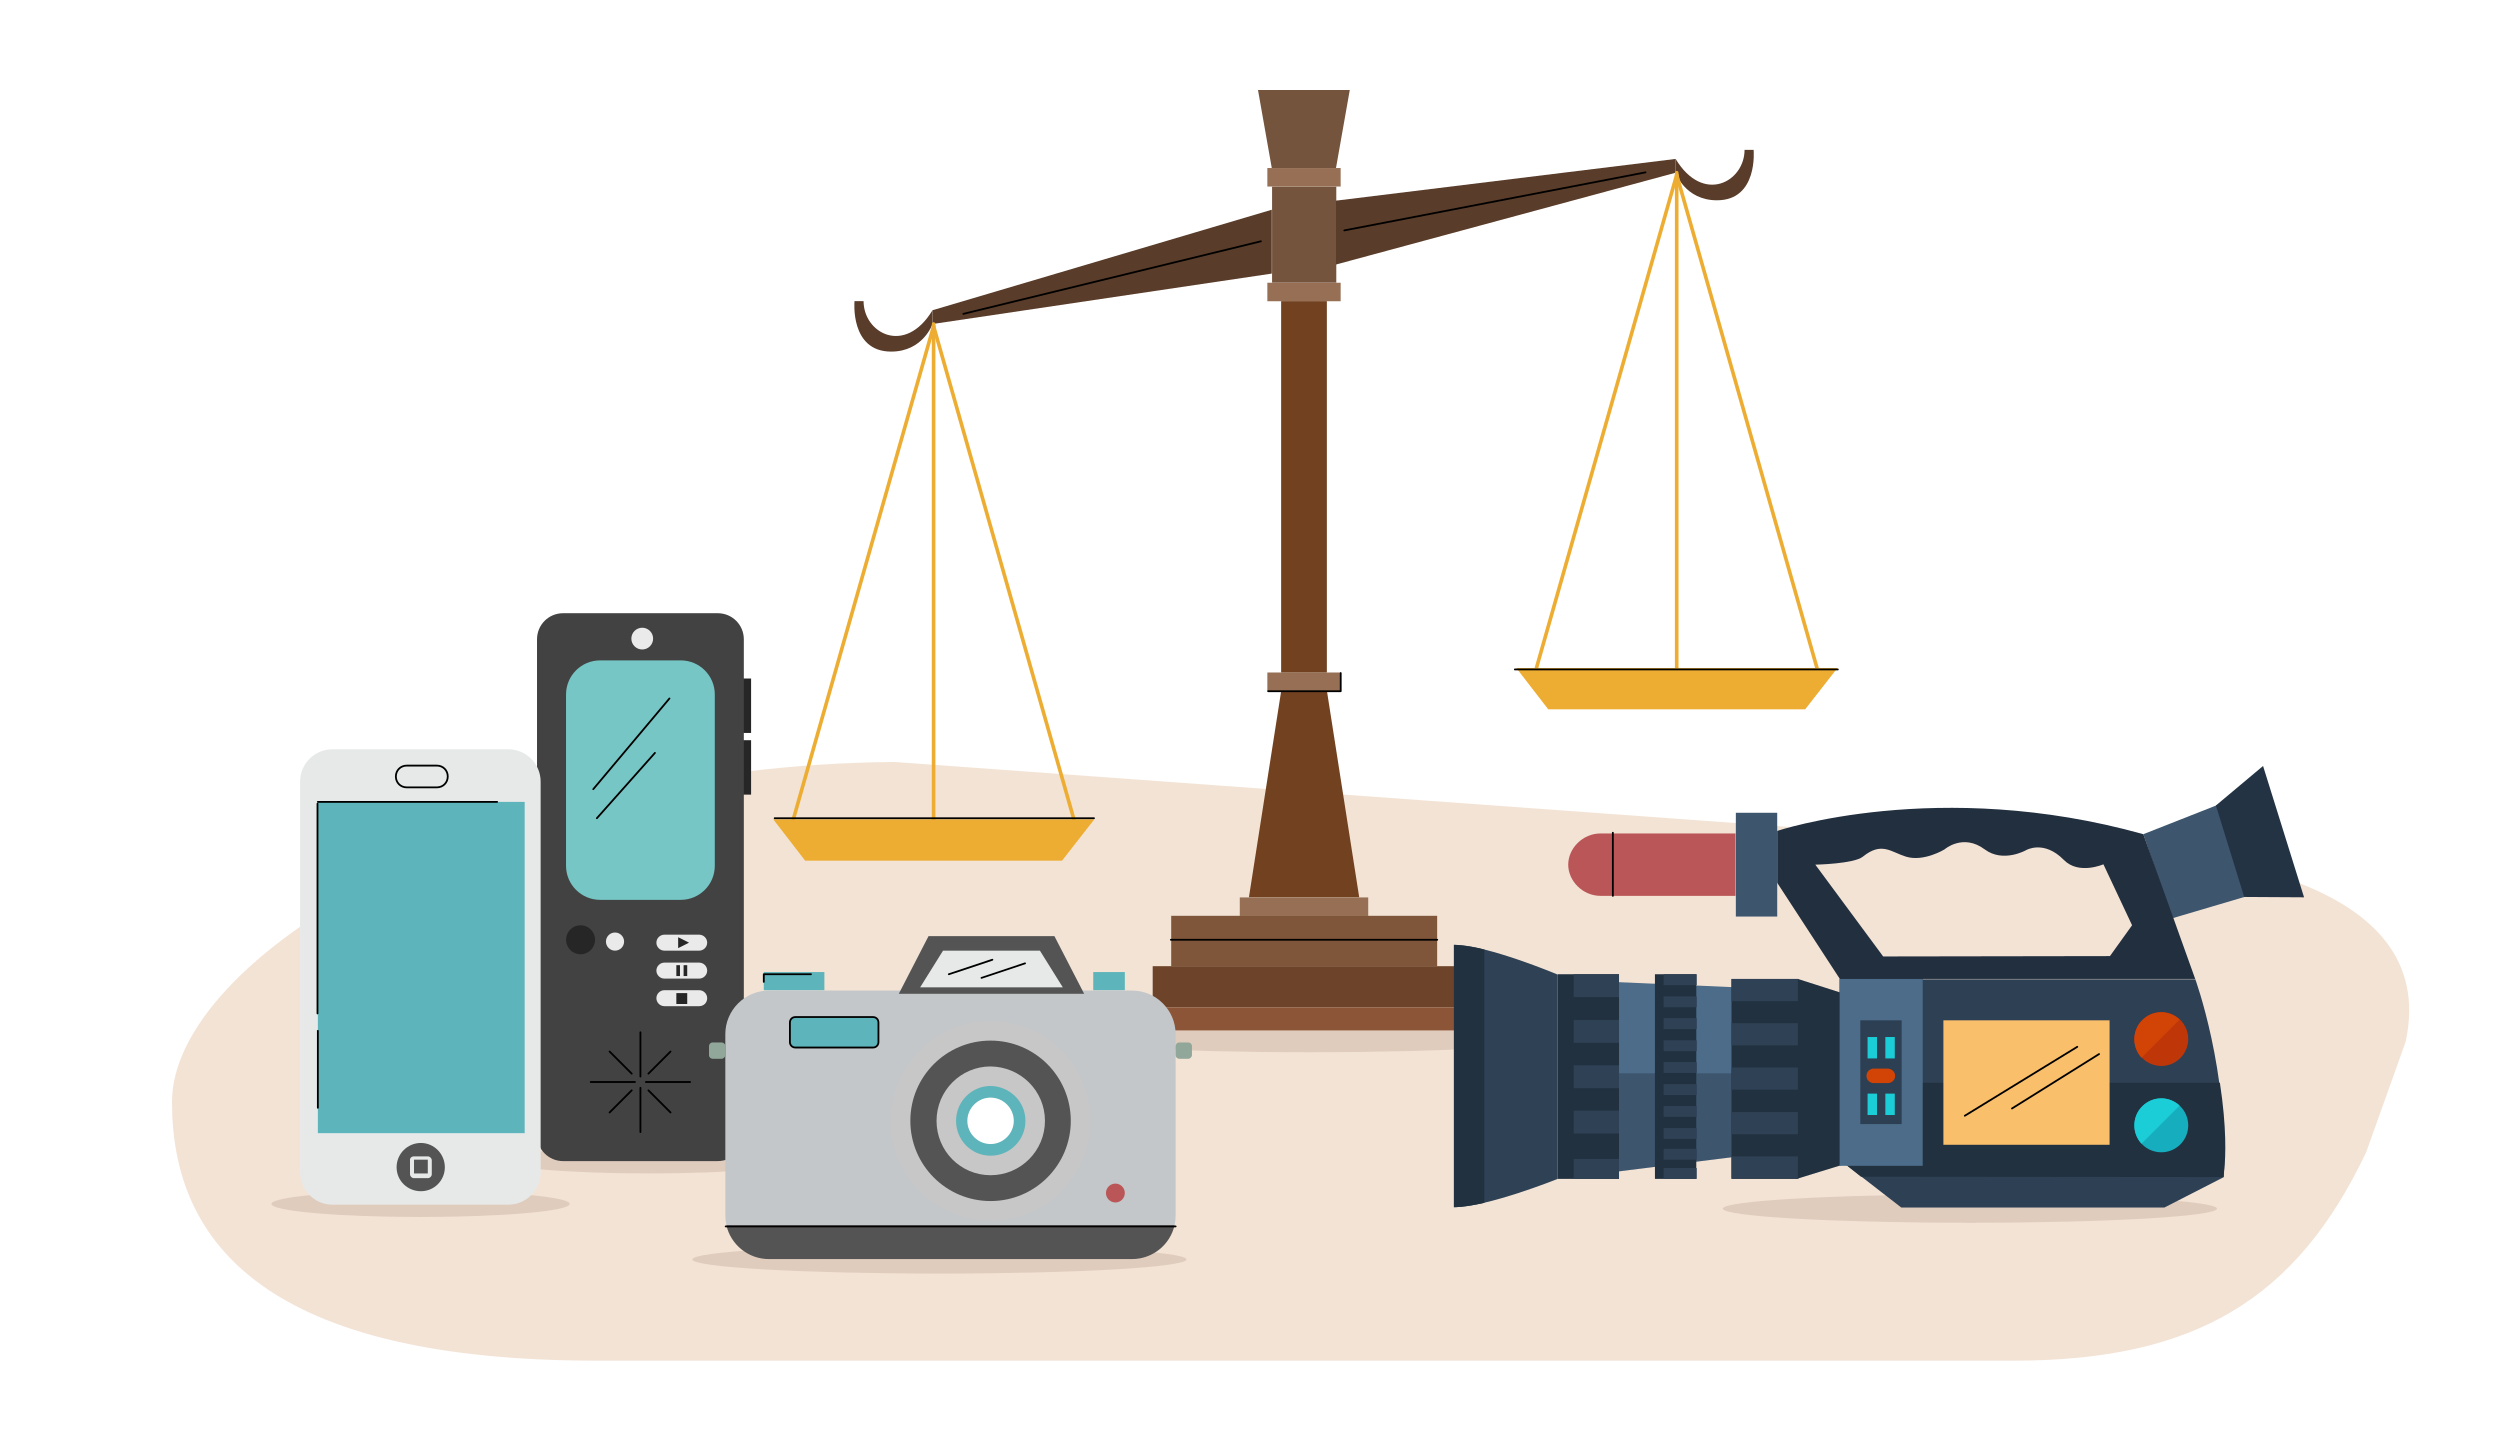<?xml version="1.0" encoding="utf-8"?>
<!-- Generator: Adobe Illustrator 25.2.3, SVG Export Plug-In . SVG Version: 6.00 Build 0)  -->
<svg version="1.1" xmlns="http://www.w3.org/2000/svg" xmlns:xlink="http://www.w3.org/1999/xlink" x="0px" y="0px"
	 viewBox="0 0 689 396" style="enable-background:new 0 0 689 396;" xml:space="preserve">
<style type="text/css">
	.st0{opacity:0.46;}
	.st1{clip-path:url(#SVGID_2_);}
	.st2{fill:#B59472;}
	.st3{fill:#FFECBF;}
	.st4{fill:#EDB17D;}
	.st5{fill:#FACF90;}
	.st6{fill:#BD7184;}
	.st7{fill:#E8B5C4;}
	.st8{fill:#86B1F2;}
	.st9{fill:#FFB145;}
	.st10{fill:#F09B39;}
	.st11{fill:#F7EBE3;}
	.st12{fill:#E1C9BC;}
	.st13{fill:#EBEBEB;}
	.st14{fill:#263238;}
	.st15{opacity:0.3;fill:#9BC1F9;}
	.st16{fill:#E25A44;}
	.st17{fill:#FCF5EB;}
	.st18{fill:#184655;}
	.st19{fill:#F47458;}
	.st20{fill:#FFFFFF;}
	.st21{opacity:0.3;fill:#F7CC7F;}
	.st22{fill:#355389;}
	.st23{fill:#3C8F7C;}
	.st24{fill:#50BFA5;}
	.st25{fill:#C6D9DB;}
	.st26{fill:#A1B4B5;}
	.st27{fill:#577D7D;}
	.st28{fill:#759696;}
	.st29{fill:#052C3D;}
	.st30{fill:#5C7579;}
	.st31{fill:#084561;}
	.st32{fill:#0F2E35;}
	.st33{fill:#5C767D;}
	.st34{fill:#0E2E35;}
	.st35{fill:#5E4C40;}
	.st36{fill:#9B7E64;}
	.st37{fill:#725A47;}
	.st38{fill:#CCAA85;}
	.st39{fill:#D1B599;}
	.st40{fill:#2E3552;}
	.st41{clip-path:url(#SVGID_4_);}
	.st42{fill:#DE987A;}
	.st43{fill:#764230;}
	.st44{fill:#DE7248;}
	.st45{fill:#C98363;}
	.st46{fill:#684136;}
	.st47{fill:none;stroke:#A55137;stroke-width:0.75;stroke-linecap:round;stroke-linejoin:round;stroke-miterlimit:10;}
	.st48{fill:none;stroke:#4C3029;stroke-width:0.75;stroke-linecap:round;stroke-linejoin:round;stroke-miterlimit:10;}
	.st49{fill:#284783;}
	.st50{fill:#D9C3B6;}
	.st51{fill:#465D88;}
	.st52{fill:#83645A;}
	.st53{fill:#A27F76;}
	.st54{fill:#333144;}
	.st55{fill:#CF7352;}
	.st56{fill:#DBAA6B;}
	.st57{fill:none;stroke:#CF8261;stroke-width:0.75;stroke-linecap:round;stroke-linejoin:round;stroke-miterlimit:10;}
	.st58{fill:none;stroke:#83645A;stroke-width:0.75;stroke-linecap:round;stroke-linejoin:round;stroke-miterlimit:10;}
	.st59{fill:none;stroke:#344866;stroke-width:0.75;stroke-linecap:round;stroke-linejoin:round;stroke-miterlimit:10;}
	.st60{fill:#272733;}
	.st61{fill:#383745;}
	.st62{fill:none;stroke:#9B5945;stroke-width:0.75;stroke-linecap:round;stroke-linejoin:round;stroke-miterlimit:10;}
	.st63{fill:none;stroke:#91746D;stroke-width:0.75;stroke-linecap:round;stroke-linejoin:round;stroke-miterlimit:10;}
	.st64{fill:#744131;}
	.st65{fill:#743A26;}
	.st66{fill:#D3A08D;}
	.st67{fill:#2B1919;}
	.st68{fill:#B1633F;}
	.st69{fill:#8C5050;}
	.st70{fill:#82422C;}
	.st71{fill:#693324;}
	.st72{fill:#2F2E40;}
	.st73{fill:#DBCFC4;}
	.st74{fill:none;stroke:#B58879;stroke-width:0.75;stroke-linecap:round;stroke-linejoin:round;stroke-miterlimit:10;}
	.st75{fill:none;stroke:#693324;stroke-width:0.75;stroke-linecap:round;stroke-linejoin:round;stroke-miterlimit:10;}
	.st76{fill:none;stroke:#663939;stroke-width:0.75;stroke-linecap:round;stroke-linejoin:round;stroke-miterlimit:10;}
	.st77{fill:#3E2823;}
	.st78{fill:#C47A5A;}
	.st79{fill:#B56948;}
	.st80{fill:#76C6C5;}
	.st81{fill:#342A3D;}
	.st82{fill:none;stroke:#231111;stroke-width:0.75;stroke-linecap:round;stroke-linejoin:round;stroke-miterlimit:10;}
	.st83{fill:none;stroke:#B56948;stroke-width:0.75;stroke-linecap:round;stroke-linejoin:round;stroke-miterlimit:10;}
	.st84{fill:none;stroke:#386D8E;stroke-width:0.75;stroke-linecap:round;stroke-linejoin:round;stroke-miterlimit:10;}
	.st85{fill:#97929B;}
	.st86{fill:#2B2033;}
	.st87{fill:#6F6775;}
	.st88{fill:#A2675A;}
	.st89{fill:#D2CDD4;}
	.st90{fill:none;stroke:#AD7663;stroke-width:0.75;stroke-linecap:round;stroke-linejoin:round;stroke-miterlimit:10;}
	.st91{fill:none;stroke:#140F19;stroke-width:0.75;stroke-linecap:round;stroke-linejoin:round;stroke-miterlimit:10;}
	.st92{fill:none;stroke:#5B5463;stroke-width:0.75;stroke-linecap:round;stroke-linejoin:round;stroke-miterlimit:10;}
	.st93{fill:#363644;}
	.st94{fill:#A66B51;}
	.st95{fill:#E5D4CC;}
	.st96{fill:#A18681;}
	.st97{fill:#E0977E;}
	.st98{fill:#7A3928;}
	.st99{fill:#D49512;}
	.st100{fill:#262636;}
	.st101{fill:none;stroke:#AF8072;stroke-width:0.75;stroke-linecap:round;stroke-linejoin:round;stroke-miterlimit:10;}
	.st102{fill:none;stroke:#9E6D16;stroke-width:0.75;stroke-linecap:round;stroke-linejoin:round;stroke-miterlimit:10;}
	.st103{fill:none;stroke:#0C1726;stroke-width:0.75;stroke-linecap:round;stroke-linejoin:round;stroke-miterlimit:10;}
	.st104{fill:#3E977B;}
	.st105{fill:#C26D4A;}
	.st106{fill:#DB8B67;}
	.st107{fill:#EDB874;}
	.st108{fill:#F2E4D9;}
	.st109{fill:none;stroke:#BC7255;stroke-width:0.75;stroke-linecap:round;stroke-linejoin:round;stroke-miterlimit:10;}
	.st110{fill:none;stroke:#325B4A;stroke-width:0.75;stroke-linecap:round;stroke-linejoin:round;stroke-miterlimit:10;}
	.st111{fill:none;stroke:#423430;stroke-width:0.75;stroke-linecap:round;stroke-linejoin:round;stroke-miterlimit:10;}
	.st112{fill:#303043;}
	.st113{fill:#C3CCE8;}
	.st114{fill:#9E4E4E;}
	.st115{fill:#964835;}
	.st116{fill:#9E523A;}
	.st117{fill:#260D0D;}
	.st118{fill:#FFA27E;}
	.st119{fill:#522536;}
	.st120{fill:#5C9B98;}
	.st121{fill:#1C0B08;}
	.st122{fill:#571A0D;}
	.st123{fill:#8E98AF;}
	.st124{fill:#190909;}
	.st125{fill:#344C42;}
	.st126{fill:#605555;}
	.st127{clip-path:url(#SVGID_6_);}
	.st128{fill:#DED8CF;}
	.st129{fill:#D1C9BC;}
	.st130{fill:#B09A86;}
	.st131{fill:#BDA38A;}
	.st132{fill:#B09986;}
	.st133{fill:#C7A28B;}
	.st134{fill:#A67D65;}
	.st135{fill:#AAB89E;}
	.st136{fill:#8D9983;}
	.st137{fill:#C46E4F;}
	.st138{fill:#D98668;}
	.st139{fill:#A74F36;}
	.st140{fill:#7A997C;}
	.st141{fill:#809E87;}
	.st142{opacity:0.19;fill:#7A997C;}
	.st143{fill:#E8EAFF;}
	.st144{fill:#CED1F0;}
	.st145{fill:#E0CEBF;}
	.st146{fill:#873517;}
	.st147{fill:#A0B8A1;}
	.st148{opacity:0.35;fill:#7A997C;}
	.st149{fill:#FFF4EB;}
	.st150{fill:#B39A8B;}
	.st151{fill:#B5A293;}
	.st152{fill:#838BC5;}
	.st153{fill:#6A72AB;}
	.st154{fill:#7B7E8A;}
	.st155{fill:#4B4F5C;}
	.st156{fill:#F8D07C;}
	.st157{fill:#FF9E85;}
	.st158{fill:#D7E0E5;}
	.st159{fill:#FFF2EB;}
	.st160{fill:#D9D0D0;}
	.st161{fill:#79914D;}
	.st162{fill:#D19571;}
	.st163{fill:#465436;}
	.st164{fill:#B5B7BD;}
	.st165{fill:#E0D3CC;}
	.st166{opacity:0.17;fill:#FFEBD1;}
	.st167{fill:#D3D3D3;}
	.st168{fill:#B2B2B2;}
	.st169{fill:#969696;}
	.st170{fill:#D4D7D8;}
	.st171{fill:#393F42;}
	.st172{fill:#272B2D;}
	.st173{fill:#5A76A3;}
	.st174{fill:#3A4F70;}
	.st175{opacity:0.51;fill:#3A4F70;}
	.st176{fill:none;stroke:#39497A;stroke-width:0.5;stroke-linecap:round;stroke-linejoin:round;stroke-miterlimit:10;}
	.st177{opacity:0.37;fill:#39497A;}
	.st178{fill:none;stroke:#39497A;stroke-width:0.25;stroke-miterlimit:10;}
	.st179{clip-path:url(#SVGID_8_);}
	.st180{clip-path:url(#SVGID_10_);fill-rule:evenodd;clip-rule:evenodd;fill:#C0DAFF;}
	.st181{clip-path:url(#SVGID_10_);fill-rule:evenodd;clip-rule:evenodd;fill:#D1C9BC;}
	.st182{clip-path:url(#SVGID_10_);}
	.st183{fill-rule:evenodd;clip-rule:evenodd;fill:#7A997C;}
	.st184{fill-rule:evenodd;clip-rule:evenodd;fill:#7F5781;}
	.st185{fill:#7F5781;}
	.st186{fill-rule:evenodd;clip-rule:evenodd;fill:#A0B8A1;}
	.st187{fill-rule:evenodd;clip-rule:evenodd;fill:url(#SVGID_11_);}
	.st188{fill-rule:evenodd;clip-rule:evenodd;fill:url(#SVGID_12_);}
	.st189{opacity:0.6;fill-rule:evenodd;clip-rule:evenodd;fill:#9F6382;}
	.st190{opacity:0.3;fill-rule:evenodd;clip-rule:evenodd;fill:#9F6382;}
	.st191{opacity:0.3;fill-rule:evenodd;clip-rule:evenodd;fill:#CAA9BA;}
	.st192{clip-path:url(#SVGID_10_);fill:#B09A86;}
	.st193{fill-rule:evenodd;clip-rule:evenodd;fill:url(#SVGID_13_);}
	.st194{opacity:0.8;fill-rule:evenodd;clip-rule:evenodd;fill:#D7E8E6;}
	.st195{fill-rule:evenodd;clip-rule:evenodd;fill:url(#SVGID_14_);}
	.st196{fill-rule:evenodd;clip-rule:evenodd;fill:url(#SVGID_15_);}
	.st197{fill-rule:evenodd;clip-rule:evenodd;fill:url(#SVGID_16_);}
	.st198{fill-rule:evenodd;clip-rule:evenodd;fill:url(#SVGID_17_);}
	.st199{fill-rule:evenodd;clip-rule:evenodd;fill:url(#SVGID_18_);}
	.st200{fill-rule:evenodd;clip-rule:evenodd;fill:url(#SVGID_19_);}
	.st201{fill-rule:evenodd;clip-rule:evenodd;fill:url(#SVGID_20_);}
	.st202{opacity:0.5;fill-rule:evenodd;clip-rule:evenodd;fill:#C193B6;}
	.st203{fill-rule:evenodd;clip-rule:evenodd;fill:#FFFFFF;}
	.st204{fill-rule:evenodd;clip-rule:evenodd;fill:url(#SVGID_21_);}
	.st205{fill-rule:evenodd;clip-rule:evenodd;fill:#251020;}
	.st206{fill-rule:evenodd;clip-rule:evenodd;fill:url(#SVGID_22_);}
	.st207{opacity:0.5;fill-rule:evenodd;clip-rule:evenodd;fill:#FFFFFF;}
	.st208{opacity:0.3;fill-rule:evenodd;clip-rule:evenodd;fill:#BD7793;}
	.st209{opacity:0.5;fill-rule:evenodd;clip-rule:evenodd;fill:#251020;}
	.st210{fill-rule:evenodd;clip-rule:evenodd;fill:#079C89;}
	.st211{fill-rule:evenodd;clip-rule:evenodd;fill:#FF9C00;}
	.st212{fill:#251020;}
	.st213{fill:#402C56;}
	.st214{fill-rule:evenodd;clip-rule:evenodd;fill:url(#SVGID_23_);}
	.st215{fill-rule:evenodd;clip-rule:evenodd;fill:url(#SVGID_24_);}
	.st216{fill-rule:evenodd;clip-rule:evenodd;fill:url(#SVGID_25_);}
	.st217{fill-rule:evenodd;clip-rule:evenodd;fill:url(#SVGID_26_);}
	.st218{fill-rule:evenodd;clip-rule:evenodd;fill:url(#SVGID_27_);}
	.st219{fill-rule:evenodd;clip-rule:evenodd;fill:url(#SVGID_28_);}
	.st220{fill-rule:evenodd;clip-rule:evenodd;fill:url(#SVGID_29_);}
	.st221{fill-rule:evenodd;clip-rule:evenodd;fill:url(#SVGID_30_);}
	.st222{fill-rule:evenodd;clip-rule:evenodd;fill:url(#SVGID_31_);}
	.st223{fill-rule:evenodd;clip-rule:evenodd;fill:url(#SVGID_32_);}
	.st224{fill-rule:evenodd;clip-rule:evenodd;fill:url(#SVGID_33_);}
	.st225{fill-rule:evenodd;clip-rule:evenodd;fill:url(#SVGID_34_);}
	.st226{fill-rule:evenodd;clip-rule:evenodd;fill:url(#SVGID_35_);}
	.st227{fill-rule:evenodd;clip-rule:evenodd;fill:url(#SVGID_36_);}
	.st228{fill-rule:evenodd;clip-rule:evenodd;fill:#AE9622;}
	.st229{fill-rule:evenodd;clip-rule:evenodd;fill:#685588;}
	.st230{fill-rule:evenodd;clip-rule:evenodd;fill:#442D52;}
	.st231{fill-rule:evenodd;clip-rule:evenodd;fill:url(#SVGID_37_);}
	.st232{fill-rule:evenodd;clip-rule:evenodd;fill:url(#SVGID_38_);}
	.st233{fill-rule:evenodd;clip-rule:evenodd;fill:url(#SVGID_39_);}
	.st234{fill-rule:evenodd;clip-rule:evenodd;fill:url(#SVGID_40_);}
	.st235{fill-rule:evenodd;clip-rule:evenodd;fill:url(#SVGID_41_);}
	.st236{fill-rule:evenodd;clip-rule:evenodd;fill:#BD423E;}
	.st237{fill-rule:evenodd;clip-rule:evenodd;fill:#371E46;}
	.st238{fill-rule:evenodd;clip-rule:evenodd;fill:url(#SVGID_42_);}
	.st239{fill-rule:evenodd;clip-rule:evenodd;fill:#FFF600;}
	.st240{fill-rule:evenodd;clip-rule:evenodd;fill:url(#SVGID_43_);}
	.st241{fill-rule:evenodd;clip-rule:evenodd;fill:url(#SVGID_44_);}
	.st242{fill-rule:evenodd;clip-rule:evenodd;fill:url(#SVGID_45_);}
	.st243{fill-rule:evenodd;clip-rule:evenodd;fill:url(#SVGID_46_);}
	.st244{opacity:0.2;fill-rule:evenodd;clip-rule:evenodd;fill:url(#SVGID_47_);}
	.st245{fill-rule:evenodd;clip-rule:evenodd;fill:url(#SVGID_48_);}
	.st246{fill-rule:evenodd;clip-rule:evenodd;fill:url(#SVGID_49_);}
	.st247{fill-rule:evenodd;clip-rule:evenodd;fill:url(#SVGID_50_);}
	.st248{fill-rule:evenodd;clip-rule:evenodd;fill:url(#SVGID_51_);}
	.st249{opacity:0.5;fill-rule:evenodd;clip-rule:evenodd;fill:#BD7793;}
	.st250{fill-rule:evenodd;clip-rule:evenodd;fill:url(#SVGID_52_);}
	.st251{fill-rule:evenodd;clip-rule:evenodd;fill:url(#SVGID_53_);}
	.st252{fill-rule:evenodd;clip-rule:evenodd;fill:url(#SVGID_54_);}
	.st253{fill-rule:evenodd;clip-rule:evenodd;fill:url(#SVGID_55_);}
	.st254{fill-rule:evenodd;clip-rule:evenodd;fill:url(#SVGID_56_);}
	.st255{opacity:0.8;fill:#D7E8E6;}
	.st256{fill-rule:evenodd;clip-rule:evenodd;fill:#35223B;}
	.st257{fill-rule:evenodd;clip-rule:evenodd;fill:url(#SVGID_57_);}
	.st258{fill-rule:evenodd;clip-rule:evenodd;fill:url(#SVGID_58_);}
	.st259{opacity:0.5;}
	.st260{opacity:0.2;}
	.st261{fill-rule:evenodd;clip-rule:evenodd;fill:#FF9F00;}
	.st262{fill-rule:evenodd;clip-rule:evenodd;fill:#00FFFF;}
	.st263{fill-rule:evenodd;clip-rule:evenodd;fill:#008CFF;}
	.st264{fill-rule:evenodd;clip-rule:evenodd;fill:#D7E8E6;}
	.st265{fill-rule:evenodd;clip-rule:evenodd;fill:#B8D6D3;}
	.st266{fill-rule:evenodd;clip-rule:evenodd;fill:#5C547C;}
	.st267{fill-rule:evenodd;clip-rule:evenodd;fill:url(#SVGID_59_);}
	.st268{fill-rule:evenodd;clip-rule:evenodd;fill:url(#SVGID_60_);}
	.st269{fill-rule:evenodd;clip-rule:evenodd;fill:url(#SVGID_61_);}
	.st270{fill-rule:evenodd;clip-rule:evenodd;fill:url(#SVGID_62_);}
	.st271{fill-rule:evenodd;clip-rule:evenodd;fill:url(#SVGID_63_);}
	.st272{fill-rule:evenodd;clip-rule:evenodd;fill:url(#SVGID_64_);}
	.st273{fill-rule:evenodd;clip-rule:evenodd;fill:url(#SVGID_65_);}
	.st274{fill-rule:evenodd;clip-rule:evenodd;fill:#200431;}
	.st275{fill-rule:evenodd;clip-rule:evenodd;fill:url(#SVGID_66_);}
	.st276{fill-rule:evenodd;clip-rule:evenodd;fill:url(#SVGID_67_);}
	.st277{fill-rule:evenodd;clip-rule:evenodd;fill:url(#SVGID_68_);}
	.st278{fill-rule:evenodd;clip-rule:evenodd;fill:url(#SVGID_69_);}
	.st279{fill-rule:evenodd;clip-rule:evenodd;fill:url(#SVGID_70_);}
	.st280{fill-rule:evenodd;clip-rule:evenodd;fill:url(#SVGID_71_);}
	.st281{fill-rule:evenodd;clip-rule:evenodd;fill:url(#SVGID_72_);}
	.st282{fill-rule:evenodd;clip-rule:evenodd;fill:url(#SVGID_73_);}
	.st283{opacity:0.8;fill-rule:evenodd;clip-rule:evenodd;fill:#FF7277;}
	.st284{fill:url(#SVGID_74_);}
	.st285{fill:url(#SVGID_75_);}
	.st286{fill:url(#SVGID_76_);}
	.st287{fill:url(#SVGID_77_);}
	.st288{fill:url(#SVGID_78_);}
	.st289{opacity:0.2;fill-rule:evenodd;clip-rule:evenodd;fill:#FFFFFF;}
	.st290{fill-rule:evenodd;clip-rule:evenodd;fill:url(#SVGID_79_);}
	.st291{fill-rule:evenodd;clip-rule:evenodd;fill:url(#SVGID_80_);}
	.st292{fill-rule:evenodd;clip-rule:evenodd;fill:url(#SVGID_81_);}
	.st293{fill-rule:evenodd;clip-rule:evenodd;fill:url(#SVGID_82_);}
	.st294{fill-rule:evenodd;clip-rule:evenodd;fill:url(#SVGID_83_);}
	.st295{fill-rule:evenodd;clip-rule:evenodd;fill:#BD7793;}
	.st296{fill-rule:evenodd;clip-rule:evenodd;fill:url(#SVGID_84_);}
	.st297{clip-path:url(#SVGID_10_);fill-rule:evenodd;clip-rule:evenodd;fill:none;}
	
		.st298{fill-rule:evenodd;clip-rule:evenodd;fill:#A5A9B5;stroke:#333032;stroke-width:0.5;stroke-linecap:round;stroke-linejoin:round;stroke-miterlimit:10;}
	.st299{fill-rule:evenodd;clip-rule:evenodd;fill:#797E89;}
	.st300{fill-rule:evenodd;clip-rule:evenodd;fill:#A5A9B5;}
	.st301{fill-rule:evenodd;clip-rule:evenodd;fill:#626872;}
	.st302{fill-rule:evenodd;clip-rule:evenodd;fill:#B8BCC9;}
	.st303{fill-rule:evenodd;clip-rule:evenodd;fill:#3A3E47;}
	.st304{fill-rule:evenodd;clip-rule:evenodd;fill:#3A3339;}
	
		.st305{fill-rule:evenodd;clip-rule:evenodd;fill:#797E89;stroke:#332F32;stroke-width:0.5;stroke-linecap:round;stroke-linejoin:round;stroke-miterlimit:10;}
	.st306{fill:#CCE5ED;}
	.st307{fill:#FBB087;}
	
		.st308{fill-rule:evenodd;clip-rule:evenodd;fill:none;stroke:#F28572;stroke-width:0.5;stroke-linecap:round;stroke-linejoin:round;stroke-miterlimit:10;}
	.st309{fill:#55555E;}
	.st310{fill:#757582;}
	.st311{fill:#60606D;}
	.st312{fill:#686872;}
	.st313{fill:#7A3629;}
	.st314{fill:#4F4F63;}
	.st315{opacity:0.53;fill:#CCE5ED;}
	.st316{fill:#95AEBA;}
	.st317{fill:#F8B28B;}
	.st318{fill:#B2CCD3;}
	.st319{fill:#393947;}
	.st320{fill:#FFEFCC;}
	.st321{fill:#3F3335;}
	.st322{fill:#393942;}
	
		.st323{fill-rule:evenodd;clip-rule:evenodd;fill:none;stroke:#6C7996;stroke-width:0.5;stroke-linecap:round;stroke-linejoin:round;stroke-miterlimit:10;}
	.st324{fill:#383838;}
	.st325{fill:#F28572;}
	.st326{fill:none;stroke:#F28572;stroke-width:0.5;stroke-linecap:round;stroke-linejoin:round;stroke-miterlimit:10;}
	.st327{fill-rule:evenodd;clip-rule:evenodd;fill:#4F4F63;}
	.st328{fill:none;stroke:#6C7996;stroke-width:0.5;stroke-linecap:round;stroke-linejoin:round;stroke-miterlimit:10;}
	.st329{fill:#494951;}
	.st330{fill:#F6D2A6;}
	.st331{fill:#999DBD;}
	.st332{fill:none;stroke:#7B809E;stroke-width:2;stroke-linecap:round;stroke-linejoin:round;stroke-miterlimit:10;}
	.st333{fill:#4A4F65;}
	.st334{fill:#383E56;}
	.st335{fill:#2D334A;}
	.st336{fill:#817F9E;}
	.st337{fill:none;stroke:#817F9E;stroke-width:0.5;stroke-linecap:round;stroke-linejoin:round;stroke-miterlimit:10;}
	.st338{opacity:0.7;fill:#F7EBE3;}
	.st339{fill:none;stroke:#536B84;stroke-width:0.5;stroke-linecap:round;stroke-linejoin:round;stroke-miterlimit:10;}
	.st340{fill:none;stroke:#536B84;stroke-width:0.5;stroke-miterlimit:10;}
	.st341{fill:none;stroke:#528E8B;stroke-width:0.5;stroke-linecap:round;stroke-linejoin:round;stroke-miterlimit:10;}
	.st342{fill:none;stroke:#F8B28B;stroke-width:2;stroke-linecap:round;stroke-linejoin:round;stroke-miterlimit:10;}
	.st343{fill:none;stroke:#7C5B53;stroke-width:0.75;stroke-linecap:round;stroke-linejoin:round;stroke-miterlimit:10;}
	.st344{fill:none;stroke:#A27F76;stroke-width:0.5;stroke-linecap:round;stroke-linejoin:round;stroke-miterlimit:10;}
	.st345{fill:#C6CACC;}
	.st346{fill:#FAFAFA;}
	.st347{fill:none;stroke:#8E98AF;stroke-width:0.5;stroke-linecap:round;stroke-linejoin:round;stroke-miterlimit:10;}
	.st348{fill:#B78876;}
	.st349{fill:#AA6550;}
	.st350{fill:none;stroke:#F3A7AD;stroke-miterlimit:10;}
	.st351{fill:#455A64;}
	.st352{fill:none;stroke:#FFFFFF;stroke-width:5.000000e-02;stroke-miterlimit:10;}
	.st353{opacity:0.55;clip-path:url(#SVGID_86_);}
	.st354{fill:#B4CAD3;}
	.st355{fill:#9FB5BC;}
	.st356{fill:#A5B3B7;}
	.st357{clip-path:url(#SVGID_86_);}
	.st358{fill:#AF9B94;}
	.st359{fill:none;stroke:#AA6550;stroke-width:0.75;stroke-linecap:round;stroke-linejoin:round;stroke-miterlimit:10;}
	.st360{fill:#4586B1;}
	.st361{fill:#FFBF9D;}
	.st362{fill:#4C8986;}
	.st363{fill:none;stroke:#FF9A6C;stroke-width:0.75;stroke-linecap:round;stroke-linejoin:round;stroke-miterlimit:10;}
	.st364{fill:none;stroke:#455A64;stroke-width:0.75;stroke-linecap:round;stroke-linejoin:round;stroke-miterlimit:10;}
	.st365{fill:#C8D6DB;}
	.st366{fill:#364668;}
	.st367{fill:none;stroke:#293751;stroke-width:0.5;stroke-linecap:round;stroke-linejoin:round;stroke-miterlimit:10;}
	.st368{fill:#293751;}
	.st369{fill:#5061FF;}
	.st370{opacity:0.3;fill:#FF564D;}
	.st371{fill:#FF564D;}
	.st372{fill:#4A4E58;}
	.st373{opacity:0.3;fill:#1A1A1A;}
	.st374{opacity:0.3;fill:#4A4E58;}
	.st375{fill:#F2F2F2;}
	.st376{fill:#E6E6E6;}
	.st377{fill:#FF9A6C;}
	.st378{opacity:0.78;}
	.st379{clip-path:url(#SVGID_88_);}
	.st380{fill:#FEC3B9;}
	.st381{fill:#A7C2FF;}
	.st382{fill:none;stroke:#4C759E;stroke-width:0.5;stroke-linecap:round;stroke-linejoin:round;stroke-miterlimit:10;}
	.st383{fill:#7FA1B8;}
	.st384{fill:none;stroke:#173E57;stroke-width:0.5;stroke-linecap:round;stroke-linejoin:round;stroke-miterlimit:10;}
	.st385{fill:none;stroke:#98C4DE;stroke-width:0.5;stroke-linecap:round;stroke-linejoin:round;stroke-miterlimit:10;}
	.st386{fill:#C9CDA5;}
	.st387{fill:#072433;}
	.st388{fill:none;stroke:#A43B3B;stroke-width:0.5;stroke-linecap:round;stroke-linejoin:round;stroke-miterlimit:10;}
	.st389{fill:#905338;}
	.st390{fill:none;stroke:#F28572;stroke-width:0.25;stroke-linecap:round;stroke-linejoin:round;stroke-miterlimit:10;}
	.st391{fill:#385150;}
	.st392{fill:#D28B75;}
	.st393{fill:#6C56B1;}
	.st394{fill:none;stroke:#42356E;stroke-width:0.75;stroke-linecap:round;stroke-linejoin:round;stroke-miterlimit:10;}
	.st395{fill:none;stroke:#B7A6EE;stroke-width:0.75;stroke-linecap:round;stroke-linejoin:round;stroke-miterlimit:10;}
	.st396{fill:#B7A6EE;}
	.st397{fill:none;stroke:#222828;stroke-width:0.5;stroke-linecap:round;stroke-linejoin:round;stroke-miterlimit:10;}
	.st398{fill:#2B3D52;}
	.st399{opacity:0.678;fill:#D28B75;}
	.st400{fill:none;stroke:#995743;stroke-width:0.25;stroke-linecap:round;stroke-linejoin:round;stroke-miterlimit:10;}
	.st401{fill:none;stroke:#995743;stroke-width:0.25;stroke-miterlimit:10;}
	.st402{fill:none;stroke:#202D2D;stroke-width:0.75;stroke-linecap:round;stroke-linejoin:round;stroke-miterlimit:10;}
	.st403{fill:#E8E0DD;}
	.st404{fill:#EFE7E4;}
	.st405{fill:#F6A278;}
	.st406{fill:#9D4C4E;}
	.st407{fill:none;stroke:#9D4C4E;stroke-width:0.5;stroke-linecap:round;stroke-linejoin:round;stroke-miterlimit:10;}
	.st408{fill:none;stroke:#B55758;stroke-width:0.5;stroke-linecap:round;stroke-linejoin:round;stroke-miterlimit:10;}
	.st409{opacity:0.459;fill:#F6A278;}
	.st410{fill:none;stroke:#CF7446;stroke-width:0.25;stroke-linecap:round;stroke-linejoin:round;stroke-miterlimit:10;}
	.st411{fill:#2F5D7A;}
	.st412{fill:none;stroke:#FDD8D4;stroke-width:0.5;stroke-miterlimit:10;}
	.st413{fill:none;stroke:#173E57;stroke-width:0.5;stroke-miterlimit:10;}
	.st414{fill:#589995;}
	.st415{fill:#297267;}
	.st416{fill:none;stroke:#297267;stroke-width:0.5;stroke-linecap:round;stroke-linejoin:round;stroke-miterlimit:10;}
	.st417{fill:#98C4DE;}
	.st418{fill:none;stroke:#5BA5CE;stroke-width:0.5;stroke-linecap:round;stroke-linejoin:round;stroke-miterlimit:10;}
	.st419{fill:#173E57;}
	.st420{fill:none;stroke:#175644;stroke-width:0.5;stroke-linecap:round;stroke-linejoin:round;stroke-miterlimit:10;}
	.st421{opacity:0.678;fill:#F28572;}
	.st422{fill:#BDA066;}
	.st423{fill:none;stroke:#917439;stroke-width:0.5;stroke-linecap:round;stroke-linejoin:round;stroke-miterlimit:10;}
	.st424{fill:none;stroke:#FFFFFF;stroke-width:0.5;stroke-linecap:round;stroke-linejoin:round;stroke-miterlimit:10;}
	.st425{fill:none;stroke:#B79F7B;stroke-width:0.5;stroke-linecap:round;stroke-linejoin:round;stroke-miterlimit:10;}
	.st426{opacity:0.63;}
	.st427{clip-path:url(#SVGID_90_);}
	.st428{fill:#89CCCF;}
	.st429{fill:#71B7BA;}
	.st430{fill:#639FA1;}
	.st431{fill:#83C1C4;}
	.st432{fill:#C3EBED;}
	.st433{fill:#B2D7D9;}
	.st434{fill:#91B7B8;}
	.st435{fill:#D1EAEB;}
	.st436{fill:#385454;}
	.st437{fill:#FF9D4C;}
	.st438{fill:#FFB14C;}
	.st439{fill:#472454;}
	.st440{fill:#603173;}
	.st441{fill:#733B8C;}
	.st442{fill:#BD4537;}
	.st443{fill:#FF5E4C;}
	.st444{fill:#FF8D80;}
	.st445{fill:#94372C;}
	.st446{fill:#CC6256;}
	.st447{fill:#702921;}
	.st448{fill:#853127;}
	.st449{fill:#B7F5F7;}
	.st450{fill:#609091;}
	.st451{fill:#5C211B;}
	.st452{fill:#AD4034;}
	.st453{fill:#66251F;}
	.st454{fill:#9E3A30;}
	.st455{fill:#568B8C;}
	.st456{fill:#B84336;}
	.st457{fill:#964940;}
	.st458{fill:#471915;}
	.st459{fill:#3D1613;}
	.st460{fill:#8A3329;}
	.st461{fill:#70281F;}
	.st462{fill:#802F26;}
	.st463{opacity:0.54;}
	.st464{clip-path:url(#SVGID_94_);fill:#DE987A;}
	
		.st465{clip-path:url(#SVGID_94_);fill:none;stroke:#AA6550;stroke-width:0.75;stroke-linecap:round;stroke-linejoin:round;stroke-miterlimit:10;}
	.st466{clip-path:url(#SVGID_94_);fill:#1A2E35;stroke:#1A2E35;stroke-linecap:round;stroke-linejoin:round;stroke-miterlimit:10;}
	.st467{clip-path:url(#SVGID_94_);fill:#C3CCE8;}
	.st468{clip-path:url(#SVGID_94_);fill:none;stroke:#536B84;stroke-linecap:round;stroke-linejoin:round;stroke-miterlimit:10;}
	.st469{clip-path:url(#SVGID_94_);}
	.st470{fill:none;stroke:#536B84;stroke-linecap:round;stroke-linejoin:round;stroke-miterlimit:10;}
	.st471{clip-path:url(#SVGID_94_);fill:#C3CCE8;stroke:#536B84;stroke-miterlimit:10;}
	.st472{clip-path:url(#SVGID_94_);fill:#FFFFFF;}
	.st473{clip-path:url(#SVGID_94_);fill:#334F6D;}
	.st474{clip-path:url(#SVGID_94_);fill:#684136;}
	.st475{clip-path:url(#SVGID_94_);fill:#1A2E35;}
	.st476{clip-path:url(#SVGID_94_);fill:#A1ACC6;}
	.st477{clip-path:url(#SVGID_94_);fill:#39476B;}
	.st478{clip-path:url(#SVGID_94_);fill:#465D88;}
	.st479{clip-path:url(#SVGID_94_);fill:#FEC3B9;}
	.st480{clip-path:url(#SVGID_94_);fill:#A27F76;}
	.st481{clip-path:url(#SVGID_94_);fill:#76C6C5;}
	.st482{clip-path:url(#SVGID_94_);fill:none;stroke:#508784;stroke-linecap:round;stroke-linejoin:round;stroke-miterlimit:10;}
	
		.st483{clip-path:url(#SVGID_94_);fill:#FEC3B9;stroke:#AA6550;stroke-width:0.75;stroke-linecap:round;stroke-linejoin:round;stroke-miterlimit:10;}
	.st484{clip-path:url(#SVGID_94_);fill:none;stroke:#58696D;stroke-miterlimit:10;}
	.st485{fill:#F3E3D5;}
	.st486{fill:#F2ECE4;}
	.st487{fill:#F9F9F9;}
	.st488{fill:#E8CFBA;}
	.st489{opacity:0.37;fill:#E8CFBA;}
	.st490{fill:#442121;}
	.st491{fill:#8C4848;}
	.st492{fill:#B58E79;}
	.st493{fill:#A15051;}
	.st494{fill:#71A370;}
	.st495{fill:#DAA379;}
	.st496{fill:#D6724D;}
	.st497{fill:#89443D;}
	.st498{fill:#19404D;}
	.st499{fill:#B1C3CE;}
	.st500{fill:#C47358;}
	.st501{fill:#F79F7C;}
	.st502{fill:#FDFEFF;}
	.st503{fill:#99533C;}
	.st504{fill:#F9BF6A;}
	.st505{fill:#BA5657;}
	.st506{opacity:0.46;fill:#D3B39B;}
	.st507{fill:#086484;}
	.st508{fill:#F45B5B;}
	.st509{fill:#C76964;}
	.st510{fill:#A0A0A0;}
	.st511{fill:#E0A053;}
	.st512{fill:#919191;}
	.st513{fill:none;stroke:#E5E5E5;stroke-miterlimit:10;}
	.st514{opacity:0.58;fill:#F2CB8C;}
	.st515{opacity:0.58;fill:#E0A053;}
	.st516{opacity:0.1;fill:#050505;}
	.st517{opacity:0.3;fill:#FFFFFF;}
	.st518{fill:#F99191;}
	.st519{fill:#E0CCBD;}
	.st520{fill:#6AAAA7;}
	.st521{fill:#DDDDDD;}
	.st522{fill:#C3C7C9;}
	.st523{fill:#E22B3D;}
	.st524{fill:#6D4429;}
	.st525{fill:#D6865B;}
	.st526{fill:#A57F76;}
	.st527{fill:#56382F;}
	.st528{fill:#795547;}
	.st529{fill:#93695D;}
	.st530{fill:#EBC250;}
	.st531{fill:#CC8F81;}
	.st532{fill:#FFE297;}
	.st533{fill:#F37B51;}
	.st534{fill:#321F15;}
	.st535{fill:#FFF3DD;}
	.st536{fill:#8CB6CB;}
	.st537{fill:#937914;}
	.st538{fill:#F88D5D;}
	.st539{fill:none;stroke:#1E1E1E;stroke-width:0.5;stroke-miterlimit:10;}
	.st540{fill:#74543D;}
	.st541{fill:#724120;}
	.st542{fill:#966F54;}
	.st543{fill:#7F5639;}
	.st544{fill:#8C5537;}
	.st545{fill:#593C29;}
	.st546{fill:#EDAD32;}
	.st547{fill:none;stroke:#EDAD32;stroke-linecap:round;stroke-miterlimit:10;}
	.st548{fill:#3D566D;}
	.st549{fill:#222F3F;}
	.st550{fill:#2E4054;}
	.st551{fill:#213140;}
	.st552{fill:#2F4155;}
	.st553{fill:#4C6C89;}
	.st554{fill:#16ADBE;}
	.st555{fill:#1ACDD6;}
	.st556{fill:#BF3708;}
	.st557{fill:#D24406;}
	.st558{fill:#233343;}
	.st559{fill:#2D3F53;}
	.st560{fill:#262626;}
	.st561{fill:#424242;}
	.st562{fill:#EAEAEA;}
	.st563{fill:none;stroke:#000000;stroke-width:0.5;stroke-linecap:round;stroke-linejoin:round;stroke-miterlimit:10;}
	.st564{fill:#545454;}
	.st565{fill:#E7E9E9;}
	.st566{fill:#5DB4BA;}
	.st567{fill:#90A79A;}
	.st568{fill:#545454;stroke:#C7C7C7;stroke-width:5.38;stroke-miterlimit:10;}
	.st569{fill:#5DB4BA;stroke:#C7C7C7;stroke-width:5.38;stroke-miterlimit:10;}
	.st570{fill:#5DB4BA;stroke:#000000;stroke-width:0.5;stroke-linecap:round;stroke-linejoin:round;stroke-miterlimit:10;}
	.st571{opacity:0.45;clip-path:url(#SVGID_96_);}
	.st572{clip-path:url(#SVGID_96_);}
	.st573{opacity:0.3;}
	.st574{fill:none;stroke:#FF9A6C;stroke-linecap:round;stroke-linejoin:round;stroke-miterlimit:10;}
	.st575{fill:#E6F3FC;}
	.st576{fill:none;stroke:#263238;stroke-width:0.5;stroke-linecap:round;stroke-linejoin:round;stroke-miterlimit:10;}
	.st577{clip-path:url(#SVGID_98_);}
	.st578{fill:#F5F5F5;}
	.st579{fill:#E0E0E0;}
	.st580{fill:#E8505B;}
	.st581{fill:#4B6068;}
	.st582{fill:#267375;}
	.st583{fill:#94A7AF;}
	.st584{fill:#E5AB91;}
	.st585{fill:#BC8579;}
	.st586{fill:none;stroke:#BC8579;stroke-width:0.75;stroke-linecap:round;stroke-linejoin:round;stroke-miterlimit:10;}
	.st587{fill:#884540;}
	.st588{fill:#54352E;}
	.st589{fill:none;stroke:#FFC7BF;stroke-miterlimit:10;}
	.st590{fill:none;stroke:#B08480;stroke-width:5.000000e-02;stroke-miterlimit:10;}
	.st591{fill:none;stroke:#884540;stroke-width:0.75;stroke-linecap:round;stroke-linejoin:round;stroke-miterlimit:10;}
	.st592{fill:#2B2B2B;}
	.st593{fill:#F7F7F7;}
	.st594{fill:none;stroke:#2B2B2B;stroke-miterlimit:10;}
	.st595{fill:#632D1F;}
	.st596{fill:#B75A3D;}
	.st597{fill:none;stroke:#4E585D;stroke-miterlimit:10;}
	.st598{fill:none;stroke:#352011;stroke-linecap:round;stroke-linejoin:round;stroke-miterlimit:10;}
	.st599{clip-path:url(#SVGID_101_);}
	.st600{opacity:0.85;clip-path:url(#SVGID_102_);}
	.st601{opacity:0.85;}
	.st602{clip-path:url(#SVGID_105_);}
	.st603{clip-path:url(#SVGID_106_);}
	.st604{opacity:0.8;fill:#FFECBF;}
	.st605{fill:#FFF2D9;}
	.st606{fill:#FFF5E3;}
	.st607{fill:#EFCDB4;}
	.st608{clip-path:url(#SVGID_106_);fill:#C68458;}
	.st609{clip-path:url(#SVGID_106_);fill:#F09B39;}
	.st610{clip-path:url(#SVGID_106_);fill:#FFBF9D;}
	.st611{clip-path:url(#SVGID_106_);fill:none;stroke:#895C34;stroke-linecap:round;stroke-linejoin:round;stroke-miterlimit:10;}
	.st612{clip-path:url(#SVGID_106_);fill:#82422C;}
	.st613{fill:#A3AFCC;}
	.st614{fill:#536B84;}
	.st615{clip-path:url(#SVGID_106_);fill:#C3CCE8;}
	.st616{clip-path:url(#SVGID_106_);fill:#C3CCE8;stroke:#536B84;stroke-linecap:round;stroke-linejoin:round;stroke-miterlimit:10;}
	.st617{clip-path:url(#SVGID_106_);fill:#FFBF9D;stroke:#AA6735;stroke-miterlimit:10;}
	.st618{fill:#C3CCE8;stroke:#536B84;stroke-linecap:round;stroke-linejoin:round;stroke-miterlimit:10;}
	.st619{clip-path:url(#SVGID_106_);fill:#8C5050;}
	.st620{clip-path:url(#SVGID_106_);fill:#76C6C5;}
	.st621{clip-path:url(#SVGID_106_);fill:#1A2E35;}
	.st622{clip-path:url(#SVGID_106_);fill:#76C6C5;stroke:#536B84;stroke-linecap:round;stroke-linejoin:round;stroke-miterlimit:10;}
	.st623{clip-path:url(#SVGID_106_);fill:#6B3628;}
	.st624{clip-path:url(#SVGID_106_);fill:#FFFFFF;stroke:#536B84;stroke-linecap:round;stroke-linejoin:round;stroke-miterlimit:10;}
	.st625{clip-path:url(#SVGID_106_);fill:#DE7248;stroke:#536B84;stroke-linecap:round;stroke-linejoin:round;stroke-miterlimit:10;}
	.st626{clip-path:url(#SVGID_106_);fill:#1A2E35;stroke:#1A2E35;stroke-linecap:round;stroke-linejoin:round;stroke-miterlimit:10;}
	.st627{clip-path:url(#SVGID_106_);fill:#DE7248;}
	.st628{clip-path:url(#SVGID_106_);fill:#A27F76;}
	.st629{clip-path:url(#SVGID_106_);fill:#334F6D;}
	.st630{clip-path:url(#SVGID_106_);fill:#DE7248;stroke:#6B4411;stroke-linecap:round;stroke-linejoin:round;stroke-miterlimit:10;}
	.st631{clip-path:url(#SVGID_106_);fill:#FACF90;}
	.st632{clip-path:url(#SVGID_106_);fill:#FFB145;}
	.st633{clip-path:url(#SVGID_106_);fill:#FFF5E3;}
	.st634{clip-path:url(#SVGID_102_);fill:#FFBF9D;}
	.st635{clip-path:url(#SVGID_102_);fill:#76C6C5;}
	.st636{clip-path:url(#SVGID_102_);}
	.st637{fill:#1A2E35;stroke:#1A2E35;stroke-linecap:round;stroke-miterlimit:10;}
	.st638{fill:none;stroke:#737373;stroke-linecap:round;stroke-linejoin:round;stroke-miterlimit:10;}
	.st639{clip-path:url(#SVGID_102_);fill:#684136;}
	.st640{clip-path:url(#SVGID_102_);fill:none;stroke:#352011;stroke-linecap:round;stroke-linejoin:round;stroke-miterlimit:10;}
	.st641{fill:#76C6C5;stroke:#387084;stroke-miterlimit:10;}
	.st642{clip-path:url(#SVGID_102_);fill:#E0A389;}
	.st643{clip-path:url(#SVGID_102_);fill:#C3CCE8;}
	.st644{clip-path:url(#SVGID_102_);fill:#8C94A8;}
	.st645{clip-path:url(#SVGID_102_);fill:none;stroke:#1A2E35;stroke-linecap:round;stroke-linejoin:round;stroke-miterlimit:10;}
	.st646{clip-path:url(#SVGID_102_);fill:#334F6D;}
	.st647{clip-path:url(#SVGID_102_);fill:none;stroke:#34346B;stroke-linecap:round;stroke-linejoin:round;stroke-miterlimit:10;}
	.st648{clip-path:url(#SVGID_102_);fill:none;stroke:#B76948;stroke-linecap:round;stroke-linejoin:round;stroke-miterlimit:10;}
	.st649{clip-path:url(#SVGID_102_);fill:#1A2E35;}
	.st650{clip-path:url(#SVGID_102_);fill:none;stroke:#5BB6CE;stroke-linecap:round;stroke-linejoin:round;stroke-miterlimit:10;}
	
		.st651{clip-path:url(#SVGID_102_);fill:none;stroke:#352011;stroke-width:2;stroke-linecap:round;stroke-linejoin:round;stroke-miterlimit:10;}
	.st652{clip-path:url(#SVGID_102_);fill:#1A2E35;stroke:#1A2E35;stroke-linecap:round;stroke-miterlimit:10;}
	.st653{clip-path:url(#SVGID_102_);fill:#FFFFFF;stroke:#1A2E35;stroke-linecap:round;stroke-miterlimit:10;}
	.st654{fill:#545454;stroke:#C7C7C7;stroke-miterlimit:10;}
	.st655{fill:#5DB4BA;stroke:#C7C7C7;stroke-miterlimit:10;}
	.st656{clip-path:url(#SVGID_102_);fill:#FFBF9D;stroke:#7F4F39;stroke-miterlimit:10;}
	.st657{clip-path:url(#SVGID_102_);fill:#76C6C5;stroke:#387084;stroke-miterlimit:10;}
	.st658{clip-path:url(#SVGID_108_);fill:#DBFCFC;}
	.st659{clip-path:url(#SVGID_108_);}
	.st660{clip-path:url(#SVGID_108_);fill:#83C1C4;}
	.st661{clip-path:url(#SVGID_108_);fill:#536B84;}
	.st662{clip-path:url(#SVGID_108_);fill:#FFFFFF;stroke:#536B84;stroke-linecap:round;stroke-linejoin:round;stroke-miterlimit:10;}
	.st663{clip-path:url(#SVGID_108_);fill:#FFBF9D;}
	.st664{clip-path:url(#SVGID_108_);fill:#1A2E35;}
	
		.st665{clip-path:url(#SVGID_108_);fill:none;stroke:#352011;stroke-width:2;stroke-linecap:round;stroke-linejoin:round;stroke-miterlimit:10;}
	.st666{clip-path:url(#SVGID_108_);fill:#684136;}
	.st667{clip-path:url(#SVGID_108_);fill:#FFBF9D;stroke:#AA6735;stroke-miterlimit:10;}
	.st668{clip-path:url(#SVGID_108_);fill:none;stroke:#B76948;stroke-linecap:round;stroke-linejoin:round;stroke-miterlimit:10;}
	.st669{clip-path:url(#SVGID_108_);fill:#1A2E35;stroke:#536B84;stroke-linecap:round;stroke-linejoin:round;stroke-miterlimit:10;}
	.st670{clip-path:url(#SVGID_108_);fill:#536B84;stroke:#1A2E35;stroke-linecap:round;stroke-linejoin:round;stroke-miterlimit:10;}
	.st671{clip-path:url(#SVGID_108_);fill:#B5C0C9;}
	.st672{clip-path:url(#SVGID_108_);fill:#536B84;stroke:#1A2E35;stroke-miterlimit:10;}
	.st673{clip-path:url(#SVGID_108_);fill:none;stroke:#1A2E35;stroke-width:4;stroke-linecap:round;stroke-miterlimit:10;}
	.st674{clip-path:url(#SVGID_108_);fill:#8C4848;}
	.st675{clip-path:url(#SVGID_108_);fill:#82422C;}
	.st676{clip-path:url(#SVGID_108_);fill:#334F6D;}
	.st677{clip-path:url(#SVGID_108_);fill:#F37B51;}
	
		.st678{clip-path:url(#SVGID_108_);fill:#FFBF9D;stroke:#AA6735;stroke-width:0.5;stroke-linecap:round;stroke-linejoin:round;stroke-miterlimit:10;}
	
		.st679{clip-path:url(#SVGID_108_);fill:none;stroke:#AA6735;stroke-width:0.5;stroke-linecap:round;stroke-linejoin:round;stroke-miterlimit:10;}
	.st680{clip-path:url(#SVGID_108_);fill:none;stroke:#82422C;stroke-linecap:round;stroke-linejoin:round;stroke-miterlimit:10;}
	.st681{clip-path:url(#SVGID_108_);fill:#C3CCE8;}
	.st682{clip-path:url(#SVGID_108_);fill:#76C6C5;}
	.st683{fill:#1A2E35;stroke:#1A2E35;stroke-miterlimit:10;}
	.st684{fill:none;stroke:#1A2E35;stroke-linecap:round;stroke-miterlimit:10;}
	.st685{fill:#1A2E35;stroke:#76C6C5;stroke-width:2;stroke-miterlimit:10;}
	.st686{clip-path:url(#SVGID_108_);fill:#D49512;}
	.st687{clip-path:url(#SVGID_108_);fill:#97929B;}
	.st688{clip-path:url(#SVGID_108_);fill:#1A2E35;stroke:#1A2E35;stroke-linecap:round;stroke-miterlimit:10;}
	.st689{clip-path:url(#SVGID_108_);fill:none;stroke:#1A2E35;stroke-width:0.5;stroke-linecap:round;stroke-miterlimit:10;}
	.st690{clip-path:url(#SVGID_108_);fill:none;stroke:#1A2E35;stroke-linecap:round;stroke-miterlimit:10;}
	.st691{clip-path:url(#SVGID_108_);fill:#263238;}
	.st692{clip-path:url(#SVGID_108_);fill:#7A4141;}
	.st693{clip-path:url(#SVGID_108_);enable-background:new    ;}
	.st694{opacity:0.6;fill:#8C4848;enable-background:new    ;}
	.st695{fill:#7A4141;}
	
		.st696{clip-path:url(#SVGID_108_);fill:none;stroke:#4D5977;stroke-width:0.5;stroke-linecap:round;stroke-linejoin:round;stroke-miterlimit:10;}
	.st697{opacity:0.67;clip-path:url(#SVGID_110_);}
	.st698{clip-path:url(#SVGID_110_);fill:none;}
	.st699{clip-path:url(#SVGID_110_);}
	.st700{fill:#593E2D;}
	.st701{fill:#42200A;}
	.st702{fill:#FFEACC;}
	.st703{fill:#EDCB98;}
	.st704{fill:#1A2E35;}
	.st705{fill:#334F6D;}
	.st706{fill:#FFBF9D;stroke:#AA6735;stroke-width:0.75;stroke-linecap:round;stroke-linejoin:round;stroke-miterlimit:10;}
	.st707{fill:none;stroke:#AA6735;stroke-width:0.75;stroke-linecap:round;stroke-linejoin:round;stroke-miterlimit:10;}
	.st708{fill:none;stroke:#82422C;stroke-linecap:round;stroke-linejoin:round;stroke-miterlimit:10;}
	.st709{fill:#DE987A;stroke:#875746;stroke-miterlimit:10;}
	.st710{fill:none;stroke:#684136;stroke-linecap:round;stroke-linejoin:round;stroke-miterlimit:10;}
	.st711{fill:none;stroke:#1A2E35;stroke-linecap:round;stroke-linejoin:round;stroke-miterlimit:10;}
	.st712{fill:none;stroke:#C66142;stroke-linecap:round;stroke-linejoin:round;stroke-miterlimit:10;}
	.st713{fill:none;stroke:#12306B;stroke-linecap:round;stroke-linejoin:round;stroke-miterlimit:10;}
	.st714{clip-path:url(#SVGID_112_);}
	.st715{fill:#D6C5C1;}
	.st716{opacity:0.24;fill:#A8968F;}
	.st717{opacity:0.43;fill:#A8968F;}
	.st718{fill:#8E7773;}
	.st719{opacity:0.43;}
	.st720{fill:#A8968F;}
	.st721{fill:#512402;}
	.st722{fill:#D3E5EF;}
	.st723{fill:#975144;}
	.st724{fill:#FF8F76;}
	.st725{fill:#F76A52;}
	.st726{fill:#260918;}
	.st727{fill:#72352D;}
	.st728{fill:#EFF5F9;}
	.st729{fill:#B1D4E8;}
	.st730{fill:#8C5546;}
	.st731{fill:#774033;}
	.st732{fill:#51201A;}
	.st733{fill:#C15644;}
	.st734{fill:#A33F31;}
	.st735{fill:#704343;}
	.st736{fill:#DDB068;}
	.st737{opacity:0.13;}
	.st738{opacity:0.37;fill:#8E7773;}
	.st739{fill:#FCCAA4;}
	.st740{fill:#2B5F82;}
	.st741{fill:#CE4F49;}
	.st742{fill:#AF3131;}
	.st743{opacity:0.29;}
	.st744{fill:#D1E3ED;}
	.st745{fill:#D4CEC9;}
	.st746{opacity:0.32;fill:#8E7773;}
	.st747{fill:#C1D5E6;}
	.st748{fill:#EF6650;}
	.st749{fill:#A1C2D6;}
	.st750{fill:#33211C;}
	.st751{fill:#1E1310;}
	.st752{fill:#973F2F;}
	.st753{fill:#7C2B21;}
	.st754{fill:#822D29;}
	.st755{fill:#D3E8F4;}
	.st756{fill:#B6ABD8;}
	.st757{fill:#897EB7;}
	.st758{fill:#E4F0F9;}
	.st759{fill:#43525B;}
	.st760{fill:#683002;}
	.st761{opacity:0.32;fill:#FCCAA4;}
	.st762{fill:#682F09;}
	.st763{fill:#823E0C;}
	.st764{fill:#8E3E29;}
	.st765{fill:#663220;}
	.st766{fill:#A34836;}
	.st767{fill:#1E4A6D;}
	.st768{fill:#FFF1D7;}
	.st769{fill:#E8CEA3;}
	.st770{fill:#FFBC8A;}
	.st771{filter:url(#Adobe_OpacityMaskFilter);}
	.st772{filter:url(#Adobe_OpacityMaskFilter_1_);}
	.st773{mask:url(#SVGID_113_);fill:url(#SVGID_114_);}
	.st774{opacity:0.4;fill:url(#SVGID_115_);}
	.st775{fill:#EFE0A3;}
	.st776{fill:#F4A076;}
	.st777{fill:#824320;}
	.st778{fill:#C1A897;}
	.st779{fill:#AA907E;}
	.st780{filter:url(#Adobe_OpacityMaskFilter_2_);}
	.st781{filter:url(#Adobe_OpacityMaskFilter_3_);}
	.st782{mask:url(#SVGID_116_);fill:url(#SVGID_117_);}
	.st783{opacity:0.4;fill:url(#SVGID_118_);}
	.st784{fill:#54372E;}
	.st785{fill:#F79872;}
	.st786{fill:#605147;}
	.st787{fill:#7A6659;}
	.st788{fill:#C49D69;}
	.st789{fill:#A5B7B6;}
	.st790{fill:#7D9E9C;}
	.st791{opacity:0.4;fill:#A5B7B6;}
	.st792{fill:#204870;}
	.st793{fill:#143E60;}
	.st794{fill:#0F3042;}
	.st795{fill:#662820;}
	.st796{fill:#163F5B;}
	.st797{fill:#541915;}
	.st798{fill:#FF883D;}
	.st799{fill:#ED7124;}
	.st800{fill:#B3612A;}
	.st801{clip-path:url(#SVGID_120_);}
	.st802{fill:#F24646;}
	.st803{fill:#F2C67E;}
	.st804{fill:#DE2A2A;}
	.st805{fill:none;stroke:#ED7124;stroke-miterlimit:10;}
	.st806{clip-path:url(#SVGID_122_);}
	.st807{fill:#873500;}
	.st808{fill:#F2BE7E;}
	.st809{fill:#632700;}
	.st810{clip-path:url(#SVGID_124_);}
	.st811{fill:#4A5766;}
	.st812{clip-path:url(#SVGID_126_);}
	.st813{fill:#E6AA61;}
	.st814{fill:#BA5247;}
	.st815{fill:#D13F34;}
	.st816{fill:#99C0EA;}
	.st817{fill:#6FA2C9;}
	.st818{fill:#6B5E59;}
	.st819{fill:#FAF6ED;}
	.st820{fill:#F0E8D8;}
	.st821{fill:#E8D6C8;}
	.st822{fill:#DECABA;}
	.st823{fill:#63544F;}
	.st824{fill:#6A4638;}
	.st825{fill:#FFAD8C;}
	.st826{fill:#45342D;}
	.st827{fill:#F2895F;}
	.st828{fill:#537FA0;}
	.st829{fill:#F5DEC6;}
	.st830{fill:#3D6787;}
	.st831{fill:#573528;}
	.st832{fill:#C0724C;}
	.st833{fill:#AB5E3A;}
	.st834{fill:#FADCBB;}
	.st835{fill:#505568;}
	.st836{fill:#343A52;}
	.st837{fill:#F2CDA2;}
	.st838{fill:#E06641;}
	.st839{fill:#CC512B;}
	.st840{fill:#F7E7D7;}
	.st841{fill:#ABB2BC;}
	.st842{fill:#7D8B9E;}
	.st843{fill:#F0DBC7;}
	.st844{fill:#D4B59D;}
	.st845{fill:#FFF8EB;}
	.st846{fill:#C5B096;}
	.st847{fill:#87594C;}
	.st848{fill:#F2E4DF;}
	.st849{fill:#73453D;}
	.st850{fill:#B19776;}
	.st851{fill:#D5C7AF;}
	.st852{fill:#594244;}
	.st853{fill:#3F2E31;}
	.st854{fill:#DBCFBC;}
	.st855{fill:#4F8E8B;}
	.st856{fill:none;stroke:#F2895F;stroke-width:0.75;stroke-linecap:round;stroke-linejoin:round;stroke-miterlimit:10;}
	.st857{opacity:0.48;clip-path:url(#SVGID_128_);}
	.st858{opacity:0.15;}
	.st859{fill:#824750;}
	.st860{fill:#E2A86B;}
	.st861{fill:#AAE6ED;}
	.st862{fill:#FFFCE8;}
	.st863{fill:#EAD6B0;}
	.st864{clip-path:url(#SVGID_128_);}
	.st865{fill:none;stroke:#F2895F;stroke-miterlimit:10;}
	.st866{fill:#6E332C;}
	.st867{fill:#F7946D;}
	.st868{fill:#D1D5E3;}
	.st869{fill:#FAEEE3;}
	.st870{fill:#586F87;}
	.st871{fill:#FFCF78;}
	.st872{fill:#B85039;}
	.st873{fill:#3D2F25;}
	.st874{clip-path:url(#SVGID_130_);fill:#DBFCFC;}
	.st875{clip-path:url(#SVGID_130_);}
	.st876{opacity:0.83;clip-path:url(#SVGID_130_);fill:#94AAA9;}
	.st877{fill:#DEB395;}
	.st878{fill:#BC8E42;}
	.st879{fill:#F2663F;}
	.st880{fill:#6D4527;}
	.st881{fill:#782F23;}
	.st882{fill:#4F1515;}
	.st883{fill:none;stroke:#782F23;stroke-width:0.75;stroke-linecap:round;stroke-linejoin:round;stroke-miterlimit:10;}
	.st884{fill:#FFD59E;}
	.st885{fill:#BFCAF2;}
	.st886{fill:#8694BA;}
	.st887{fill:#8892A3;}
	.st888{fill:#D6966B;}
	.st889{fill:#C4AE9B;}
	.st890{fill:#2B0707;}
	.st891{fill:#360D0D;}
	.st892{fill:none;stroke:#B85039;stroke-width:0.75;stroke-linecap:round;stroke-linejoin:round;stroke-miterlimit:10;}
	.st893{clip-path:url(#SVGID_130_);fill:#B2D7D9;}
	.st894{clip-path:url(#SVGID_130_);fill:#C3EBED;}
	.st895{opacity:0.83;clip-path:url(#SVGID_130_);fill:#A5BFBC;}
	.st896{fill:#466955;}
	.st897{fill:#2E4C3A;}
	.st898{fill:#3D1818;}
	.st899{fill:#BBBDC4;}
	.st900{fill:#6D635D;}
	.st901{fill:none;stroke:#6D635D;stroke-width:0.5;stroke-linecap:round;stroke-linejoin:round;stroke-miterlimit:10;}
	.st902{fill:none;stroke:#2E4C3A;stroke-width:0.75;stroke-linecap:round;stroke-linejoin:round;stroke-miterlimit:10;}
	.st903{fill:none;stroke:#000000;stroke-width:0.25;stroke-linecap:round;stroke-linejoin:round;stroke-miterlimit:10;}
	.st904{clip-path:url(#SVGID_132_);fill:#DCE4ED;}
	.st905{clip-path:url(#SVGID_132_);fill:#A5B5C4;}
	.st906{clip-path:url(#SVGID_132_);fill:#FF9A6B;}
	.st907{clip-path:url(#SVGID_132_);}
	.st908{fill:#D8BDA7;}
	.st909{fill:#A1A2E5;}
	.st910{fill:#412524;}
	.st911{fill:#E3C3AF;}
	.st912{fill:#E07146;}
	.st913{fill:#523E14;}
	.st914{fill:#A65656;}
	.st915{fill:#FF9A6B;}
	.st916{fill:#B55224;}
	.st917{fill:#5657B3;}
	.st918{fill:none;stroke:#412524;stroke-linecap:round;stroke-linejoin:round;stroke-miterlimit:10;}
	.st919{fill:none;stroke:#A65656;stroke-width:2;stroke-linecap:round;stroke-linejoin:round;stroke-miterlimit:10;}
	.st920{clip-path:url(#SVGID_132_);fill:#8999A5;}
	.st921{clip-path:url(#SVGID_132_);fill:#A65656;}
	.st922{clip-path:url(#SVGID_132_);fill:none;stroke:#412524;stroke-linecap:round;stroke-linejoin:round;stroke-miterlimit:10;}
	.st923{clip-path:url(#SVGID_132_);fill:#76C6C5;}
	.st924{clip-path:url(#SVGID_134_);fill:#DCE4ED;}
	.st925{clip-path:url(#SVGID_134_);fill:#A5B5C4;}
	.st926{clip-path:url(#SVGID_134_);fill:#FF9A6B;}
	.st927{clip-path:url(#SVGID_134_);}
	.st928{clip-path:url(#SVGID_134_);fill:#8999A5;}
	.st929{clip-path:url(#SVGID_134_);fill:#A65656;}
	.st930{clip-path:url(#SVGID_134_);fill:none;stroke:#412524;stroke-linecap:round;stroke-linejoin:round;stroke-miterlimit:10;}
	.st931{clip-path:url(#SVGID_134_);fill:#76C6C5;}
	.st932{clip-path:url(#SVGID_136_);fill:#B7C3CE;}
	.st933{clip-path:url(#SVGID_136_);}
	.st934{fill:#F49C8E;}
	.st935{fill:none;stroke:#F76A52;stroke-miterlimit:10;}
	.st936{fill:none;stroke:#9086B7;stroke-miterlimit:10;}
	.st937{clip-path:url(#SVGID_136_);fill:#1F2223;}
	.st938{opacity:0.57;clip-path:url(#SVGID_138_);}
	.st939{opacity:0.57;}
	.st940{clip-path:url(#SVGID_140_);}
	.st941{clip-path:url(#SVGID_138_);}
	.st942{fill:#FFAB82;}
	.st943{fill:#6377A9;}
	.st944{fill:#3D2D28;}
	.st945{fill:#3D2821;}
	.st946{fill:#B4B5BA;}
	.st947{fill:#E8845E;}
	.st948{fill:#A8664C;}
	.st949{fill:#F8D9BE;}
	.st950{fill:#768751;}
	.st951{fill:#D66746;}
	.st952{fill:#BA794F;}
	.st953{fill:#704644;}
	.st954{fill:#9C603A;}
	.st955{fill:#F1BA53;}
	.st956{fill:#F3E2D8;}
	.st957{fill:#352A30;}
	.st958{fill:#9C5D44;}
	.st959{fill:#804A34;}
	.st960{fill:#C27542;}
	.st961{fill:#4A5D8C;}
	.st962{fill:#B06B48;}
	.st963{fill:#965753;}
	.st964{fill:#9E9FA3;}
	.st965{clip-path:url(#SVGID_142_);fill:#F0E8D8;}
	.st966{clip-path:url(#SVGID_142_);fill:#B8D9CB;}
	.st967{clip-path:url(#SVGID_142_);fill:#297185;}
	.st968{clip-path:url(#SVGID_142_);}
	.st969{fill:#4D3D35;}
	.st970{fill:#A15B48;}
	.st971{fill:#B36D59;}
	.st972{clip-path:url(#SVGID_142_);fill:#3B241A;}
	.st973{clip-path:url(#SVGID_142_);fill:#FFE7D6;}
	.st974{clip-path:url(#SVGID_142_);fill:#FFAD73;}
	.st975{clip-path:url(#SVGID_142_);fill:#F29350;}
	.st976{clip-path:url(#SVGID_142_);fill:#382213;}
	.st977{clip-path:url(#SVGID_142_);fill:#3B7D9C;}
	.st978{clip-path:url(#SVGID_142_);fill:#A15B48;}
	.st979{fill:#FFAD73;}
	.st980{fill:#F29350;}
	.st981{fill:#382213;}
	.st982{fill:#784024;}
	.st983{clip-path:url(#SVGID_142_);fill:#FFFFFF;}
	.st984{fill:#D4B27B;}
	.st985{clip-path:url(#SVGID_142_);fill:#A61B1B;}
	.st986{clip-path:url(#SVGID_142_);fill:#50A38D;}
	.st987{clip-path:url(#SVGID_142_);fill:#B36D59;}
	.st988{fill:#804433;}
	.st989{clip-path:url(#SVGID_142_);fill:#784024;}
	.st990{fill:#3B241A;}
	.st991{clip-path:url(#SVGID_142_);fill:#4D3D35;}
	.st992{fill:#DE3518;}
	.st993{clip-path:url(#SVGID_142_);fill:#804433;}
	.st994{fill:#297185;}
	.st995{fill:#133E4D;}
	.st996{fill:#6E381D;}
	.st997{fill:#FFE7D6;}
	.st998{fill:#50A38D;}
	.st999{fill:#574424;}
	.st1000{fill:#A61B1B;}
	.st1001{fill:#3B7D9C;}
	.st1002{fill:#B8D9CB;}
	.st1003{clip-path:url(#SVGID_142_);fill:#D4B27B;}
	.st1004{clip-path:url(#SVGID_142_);fill:#735E3D;}
	.st1005{clip-path:url(#SVGID_142_);fill:#C8E1D6;}
	.st1006{clip-path:url(#SVGID_142_);fill:#133E4D;}
	.st1007{fill:#EDE4DF;}
	.st1008{fill:#E3D4CC;}
	.st1009{fill:#D1BCB0;}
	.st1010{fill:#BF9E8C;}
	.st1011{fill:#E3E3E3;}
	.st1012{fill:#634840;}
	.st1013{fill:#FFBD9E;}
	.st1014{fill:#38587C;}
	.st1015{fill:#F7A37C;}
	.st1016{fill:#CB8E66;}
	.st1017{fill:#DBA89E;}
	.st1018{fill:#456991;}
	.st1019{fill:#996255;}
	.st1020{fill:#F58E84;}
	.st1021{fill:#E3574C;}
	.st1022{fill:#FF9F99;}
	.st1023{fill:#D14034;}
	.st1024{fill:#6B4B41;}
	.st1025{fill:#7D5A50;}
	.st1026{fill:#C78375;}
	.st1027{fill:#D1CF8E;}
	.st1028{fill:#5E3735;}
	.st1029{fill:#4D3935;}
	.st1030{fill:#E46E4A;}
	.st1031{fill:#FFE5DE;}
	.st1032{fill:#CCACA3;}
	.st1033{fill:#804A47;}
	.st1034{fill:#BA5F47;}
	.st1035{fill:#BC9546;}
	.st1036{fill:#F0DED5;}
	.st1037{fill:#FFA57A;}
	.st1038{fill:#2E1F44;}
	.st1039{fill:#DD6B4B;}
	.st1040{fill:#A1C0C3;}
	.st1041{fill:#799699;}
	.st1042{fill:#B3B7C9;}
	.st1043{fill:#558ABD;}
	.st1044{fill:#524470;}
	.st1045{fill:#593B3B;}
	.st1046{fill:#9E766C;}
	.st1047{fill:#494977;}
	.st1048{fill:#7C5247;}
	.st1049{fill:#44496D;}
	.st1050{fill:#A88B83;}
	.st1051{fill:#3D6D35;}
	.st1052{clip-path:url(#SVGID_144_);}
	.st1053{fill:#2F3B4F;}
	.st1054{fill:#3A4870;}
	.st1055{fill:#334160;}
	.st1056{fill:#667184;}
	.st1057{fill:#4F586B;}
	.st1058{fill:#EABD88;}
	.st1059{fill:#3F3D57;}
	.st1060{fill:#2C2733;}
	.st1061{fill:#818264;}
	.st1062{fill:#ADB35B;}
	.st1063{fill:#F5D7CE;}
	.st1064{fill:#F4C27A;}
	.st1065{opacity:0.18;clip-path:url(#SVGID_144_);fill:#F4C27A;}
	.st1066{opacity:0.31;clip-path:url(#SVGID_144_);fill:#F4C27A;}
	.st1067{fill:#733B34;}
	.st1068{fill:#FFA899;}
	.st1069{fill:#F57C67;}
	.st1070{fill:#59251E;}
	.st1071{fill:#4D8693;}
	.st1072{fill:#D2D0D6;}
	.st1073{fill:#E8C0B3;}
	.st1074{fill:none;stroke:#F57C67;stroke-width:0.75;stroke-linecap:round;stroke-linejoin:round;stroke-miterlimit:10;}
	.st1075{fill:#66473A;}
	.st1076{fill:#A8604C;}
	.st1077{fill:#938869;}
	.st1078{fill:#DEB69B;}
	.st1079{fill:#E75C5C;}
	.st1080{fill:#8F442F;}
	.st1081{clip-path:url(#SVGID_144_);fill:#E8D6C8;}
	
		.st1082{clip-path:url(#SVGID_144_);fill:none;stroke:#D4B59D;stroke-width:0.5;stroke-linecap:round;stroke-linejoin:round;stroke-miterlimit:10;}
	.st1083{clip-path:url(#SVGID_146_);fill:#FAF6ED;}
	.st1084{clip-path:url(#SVGID_146_);}
	.st1085{clip-path:url(#SVGID_146_);fill:#6B5E59;}
	.st1086{clip-path:url(#SVGID_146_);fill:#82675A;}
	.st1087{fill:#8C796C;}
	.st1088{clip-path:url(#SVGID_146_);fill:#F0E8D8;}
	.st1089{clip-path:url(#SVGID_146_);fill:#6A4638;}
	.st1090{clip-path:url(#SVGID_146_);fill:#573528;}
	.st1091{fill:#D18866;}
	.st1092{fill:#D1AD84;}
	.st1093{fill:#C65B42;}
	.st1094{fill:#302216;}
	.st1095{fill:#D6BB9C;}
	.st1096{fill:#9E6348;}
	.st1097{fill:#EFEDE4;}
	.st1098{fill:#252A38;}
	.st1099{fill:#F7F1E1;}
	.st1100{fill:#AA6E55;}
	.st1101{fill:#8C65D6;}
	.st1102{fill:#2F3645;}
	.st1103{fill:#A9AFC2;}
	.st1104{fill:#E3EDF2;}
	.st1105{fill:#B8714F;}
	.st1106{fill:#6F5142;}
	.st1107{fill:#BDCBDE;}
	.st1108{fill:#7957B9;}
	.st1109{fill:#D48B60;}
	.st1110{fill:#130D08;}
	.st1111{fill:#404C66;}
	.st1112{fill:#303847;}
	.st1113{fill:none;stroke:#303847;stroke-width:0.75;stroke-linecap:round;stroke-linejoin:round;stroke-miterlimit:10;}
	.st1114{fill:#F0AD84;}
	.st1115{fill:#C26D3B;}
	.st1116{fill:#DE906C;}
	.st1117{fill:#CF7F59;}
	.st1118{fill:#D6837F;}
	.st1119{fill:#75412A;}
	.st1120{fill:#C47449;}
	.st1121{clip-path:url(#SVGID_148_);fill:#F0E8D8;}
	.st1122{clip-path:url(#SVGID_148_);fill:#B8D9CB;}
	.st1123{clip-path:url(#SVGID_148_);fill:#297185;}
	.st1124{clip-path:url(#SVGID_148_);}
	.st1125{clip-path:url(#SVGID_148_);fill:#B36D59;}
	.st1126{clip-path:url(#SVGID_148_);fill:#A15B48;}
	.st1127{clip-path:url(#SVGID_148_);fill:#A61B1B;}
	.st1128{clip-path:url(#SVGID_148_);fill:#FFAD73;}
	.st1129{clip-path:url(#SVGID_148_);fill:#F29350;}
	.st1130{clip-path:url(#SVGID_148_);fill:#382213;}
	.st1131{clip-path:url(#SVGID_148_);fill:#3B241A;}
	.st1132{clip-path:url(#SVGID_148_);fill:#FFFFFF;}
	.st1133{clip-path:url(#SVGID_148_);fill:#4D3D35;}
	.st1134{clip-path:url(#SVGID_148_);fill:#FFE7D6;}
	.st1135{clip-path:url(#SVGID_148_);fill:#804433;}
	.st1136{clip-path:url(#SVGID_148_);fill:#D4B27B;}
	.st1137{clip-path:url(#SVGID_148_);fill:#735E3D;}
	.st1138{clip-path:url(#SVGID_148_);fill:#C8E1D6;}
	.st1139{clip-path:url(#SVGID_148_);fill:#133E4D;}
	.st1140{clip-path:url(#SVGID_148_);fill:none;}
	.st1141{clip-path:url(#SVGID_148_);fill:#76C6C5;}
	.st1142{clip-path:url(#SVGID_148_);fill:#C1D5E6;}
	.st1143{clip-path:url(#SVGID_148_);fill:#1E4A6D;}
	.st1144{fill:#D8A636;}
	.st1145{clip-path:url(#SVGID_148_);fill:#9FBDD3;}
	.st1146{clip-path:url(#SVGID_148_);fill:#E6F3FC;}
	.st1147{fill:#3F130F;}
	.st1148{fill:#301513;}
	.st1149{clip-path:url(#SVGID_148_);fill:#EF4529;}
	.st1150{clip-path:url(#SVGID_148_);fill:#F45A3B;}
	.st1151{fill:#153C56;}
	.st1152{clip-path:url(#SVGID_148_);fill:#301513;}
	.st1153{clip-path:url(#SVGID_148_);fill:#F7F1E1;}
	
		.st1154{clip-path:url(#SVGID_148_);fill:none;stroke:#F76A52;stroke-width:2;stroke-linecap:round;stroke-linejoin:round;stroke-miterlimit:10;}
	
		.st1155{clip-path:url(#SVGID_148_);fill:none;stroke:#A36D48;stroke-width:2;stroke-linecap:round;stroke-linejoin:round;stroke-miterlimit:10;}
	.st1156{fill:#F5F2F0;}
	.st1157{fill:#9E553C;}
	.st1158{clip-path:url(#SVGID_148_);fill:#E3EDF2;}
	.st1159{clip-path:url(#SVGID_148_);fill:none;stroke:#E3EDF2;stroke-linecap:round;stroke-linejoin:round;stroke-miterlimit:10;}
	.st1160{clip-path:url(#SVGID_148_);fill:#6A4638;}
	.st1161{clip-path:url(#SVGID_148_);fill:none;stroke:#302216;stroke-linecap:round;stroke-linejoin:round;stroke-miterlimit:10;}
	.st1162{clip-path:url(#SVGID_148_);fill:#774E3A;}
	.st1163{clip-path:url(#SVGID_148_);fill:#260918;}
	.st1164{fill:#A36D48;}
	
		.st1165{clip-path:url(#SVGID_148_);fill:none;stroke:#302216;stroke-width:2;stroke-linecap:round;stroke-linejoin:round;stroke-miterlimit:10;}
	.st1166{clip-path:url(#SVGID_150_);fill:#FAF6ED;}
	.st1167{clip-path:url(#SVGID_150_);}
	.st1168{clip-path:url(#SVGID_150_);fill:#6B5E59;}
	.st1169{clip-path:url(#SVGID_150_);fill:#82675A;}
	.st1170{clip-path:url(#SVGID_150_);fill:#F0E8D8;}
	.st1171{clip-path:url(#SVGID_150_);fill:#6A4638;}
	.st1172{clip-path:url(#SVGID_150_);fill:#573528;}
	.st1173{clip-path:url(#SVGID_150_);fill:none;}
	.st1174{fill:#212B54;}
	.st1175{fill:#F0B68F;}
	.st1176{fill:#808DE9;}
	.st1177{fill:#4C65AB;}
	.st1178{fill:#909BE9;}
	.st1179{fill:none;stroke:#E48265;stroke-width:0.5;stroke-linecap:round;stroke-linejoin:round;stroke-miterlimit:10;}
	.st1180{fill:none;stroke:#4C3129;stroke-width:0.5;stroke-linecap:round;stroke-linejoin:round;stroke-miterlimit:10;}
	.st1181{fill:#F4F4EF;}
	.st1182{fill:none;stroke:#808DE9;stroke-linecap:round;stroke-linejoin:round;stroke-miterlimit:10;}
	.st1183{fill:#02666C;}
	.st1184{fill:#3C79A5;}
	.st1185{fill:#1B878B;}
	.st1186{fill:#71B0A0;}
	.st1187{fill:#58A19B;}
	.st1188{fill:#E48265;}
	.st1189{fill:#7BA9AB;}
	.st1190{fill:#004D52;}
	.st1191{fill:#4F1B30;}
	.st1192{fill:none;stroke:#02666C;stroke-linecap:round;stroke-linejoin:round;stroke-miterlimit:10;}
	.st1193{fill:none;stroke:#E48265;stroke-width:0.75;stroke-linecap:round;stroke-linejoin:round;stroke-miterlimit:10;}
	.st1194{fill:#3D4559;}
</style>
<g id="Слой_2">
</g>
<g id="Слой_1">
	<g>
		<defs>
			<path id="SVGID_7_" d="M-456.6-320.3c0,0-9.4,74.7,11.1,133.2c31,88.6,70.7,116.5,88.1,129C-335.5-42.3-223.2-13-176-131.6
				c13.8-34.5-21.5-66.4-18.9-78.7c7.1-32.7,55.7-64.3,4.2-142.2C-250.7-443.3-448.8-412.5-456.6-320.3z"/>
		</defs>
		<clipPath id="SVGID_2_">
			<use xlink:href="#SVGID_7_"  style="overflow:visible;"/>
		</clipPath>
		<g class="st1">
			<defs>
				<rect id="SVGID_9_" x="-500.5" y="-412.1" width="443.6" height="383.9"/>
			</defs>
			<clipPath id="SVGID_4_">
				<use xlink:href="#SVGID_9_"  style="overflow:visible;"/>
			</clipPath>
			<g class="st41">
				<path class="st189" d="M303.4-62.5C303.4-62.5,303.4-62.5,303.4-62.5c0.2,0,0.2,0,0.3,0c3.1,0.3,6,0.6,8.9,0.8
					c-3.1-0.2-6-0.4-8.5-0.8c1.9,0.3,8,1.2,16.9,2c0.6,2.7,3.8,15.2,13,31.6c2.7,4.8,6,10,9.9,15.4l1,0c2.3,10,8.3,33.3,14.9,33.2
					c2.4,0,3.9-2,4.8-5c0.7,1,1.5,1.7,2.5,1.9c6.8,1.5,10.7-21.1,12-30.1l1.9,0c3.6,0.1,5.4,0.6,5.4,0.6s0.3-0.5,0.8-1.5l0.9,4.1h0
					c3.4,15.4,7.5,29.6,12.3,42.4c0.4,1.7,2.4,3,3.9,3.1l43.8,3c0.1,0,0.1,0,0.2,0c2.4,0.1,4.6-1,6.3-2.9c0.1,0.1,0.1,0.3,0.1,0.4
					c0.4,1.7,1.7,3,3.2,3.1l4,0.3c0,0,0.1,0,0.1,0l43,2.9l1.6,0.1c0,0,0.1,0,0.1,0c2,0.1,3.9-0.6,5.4-2l1.7,1.7l0.4,0
					c0.6,1.3,1.7,2.2,2.9,2.3l4,0.3c0,0,0.1,0,0.1,0l46.4,3.1c1.9,0.1,3.7-0.5,5.2-1.7l9.4,0.6c0.1,0,0.2,0,0.3,0l0.2,0l0,0
					c1-0.1,1.9-0.8,2.2-2.1c8.2-25.9,13.5-48.2,17.8-73.2c1.7-9.7,3.2-19.7,4.6-30.5c3.5,0.4,7.9,0.5,12.5,0.4l-0.7,30.1H706v-90
					c-0.7-0.2-1.1-0.2-1.1-0.2h-41.3l-16.9,0c0,0,0,0,0,0H643c0,0,0,0,0,0h-14.5c-4.1,0-7.4,3.8-7.5,8.5l-0.6,29.8l-16.6-0.1
					L592-80.9l-35.4-0.2l3.9,0c7.4-9.6,2.5-35,2.5-35h-3.8l-9.7,35l-51.4-0.3l-11.4-34.6h-3.7c0,0-1,5.6-0.9,12.7
					c-0.1,3.5,0.4,7.1,0.9,9.6c0,0.3,0.1,0.6,0.2,0.8c0,0,0,0.1,0,0.1c0.1,0.4,0.2,0.8,0.3,1.2c0.1,0.3,0.1,0.5,0.2,0.7
					c0,0.1,0.1,0.2,0.1,0.3c0,0.1,0.1,0.2,0.1,0.2c0.9,3.2,2.2,6.3,4,8.9l-23.5-0.5c7.2-9.7,2.8-34,2.8-34h-3.8l-10.1,33.8
					l-62.3-1.4l-10.2-32.4h-3.7c0,0-1.1,5.5-1.1,12.6v0.9c0,0,0,0,0,0c0.1,3.9,0.5,8.2,1.6,12.3c0.1,0.5,0.2,0.7,0.2,0.7
					c0.6,2,1.4,3.9,2.4,5.6l-2.3,0l-48.8-1.4l-0.1,0.3l-5.7-0.1l-9.5-30.8h-3.7c0,0-0.8,3.6-1.1,8.6c-0.7,9.2,1,15.5,1,15.5h0
					c0.5,2.3,1.3,4.5,2.3,6.5l-0.9,9.5l-6,0.1L303.4-62.5z M364.4-13.3l8.3,0.1c1-0.1,1.9-0.2,2.8-0.3C374.5-4.3,372,14,366.8,12
					c-0.5-0.2-1-0.6-1.4-1.1C366.4,3.4,365.2-7.2,364.4-13.3z M361.6-13.3h0.3c0.6,4.9,1.3,12.4,1.1,18.2
					C361.8-0.3,361.6-7.5,361.6-13.3z M347.6-13.5l11.9,0.2c0.1,2.2,0.2,4.6,0.4,7.1c0.1,1.9,0.2,4,0.6,6.1c0.5,3.7,1.1,7.3,2,10.1
					c-0.5,2.3-1.3,3.8-2.6,3.7C354.4,13.7,349.6-4.6,347.6-13.5z M362.4-62.2l-1.2-0.1c-0.5-0.1-1-0.2-1.5-0.3c0.1,0,0.5,0.1,1,0.3
					l-3.2-0.3h2.1c0,0,0,0,0.1,0C360.6-62.5,361.5-62.3,362.4-62.2z M704.7-0.7c-0.1,0-0.1,0-0.2,0C704.6-0.7,704.7-0.7,704.7-0.7z"
					/>
				<polygon class="st189" points="190.1,-128.1 190.1,-128.1 191,-144.6 223.9,-144.6 246.3,-144.6 250.7,-144.6 274.7,-144.6 
					277.4,-144.6 281.1,-144.6 282.1,-74.6 282.2,-73.9 282.2,-73.9 282.5,-51.7 282.7,-42 282.7,-42 283.5,12.6 217.9,14.1 
					182.6,10.6 				"/>
			</g>
		</g>
	</g>
	<g>
		<path class="st485" d="M246.6,210L555,232.4c53,0,117.7,9.9,108,54.7l-10.9,30.5C632.9,358,605.1,375,555,375H164.5
			c-90.5,0-117.1-31.9-117.1-71.3v0C47.4,264.3,133.1,210.9,246.6,210z"/>
		<ellipse class="st519" cx="115.9" cy="331.8" rx="41.1" ry="3.6"/>
		<ellipse class="st519" cx="178.9" cy="319.8" rx="41.1" ry="3.6"/>
		<ellipse class="st519" cx="258.9" cy="347.1" rx="68.1" ry="3.9"/>
		<ellipse class="st519" cx="360.9" cy="286.1" rx="68.1" ry="3.9"/>
		<ellipse class="st519" cx="542.9" cy="333.1" rx="68.1" ry="3.9"/>
		<g>
			<g>
				
					<rect x="350.5" y="51.4" transform="matrix(-1 -4.491175e-11 4.491175e-11 -1 718.782 129.316)" class="st540" width="17.7" height="26.5"/>
				<polygon class="st540" points="350.5,46.3 368.2,46.3 372,24.8 346.7,24.8 				"/>
				
					<rect x="353.1" y="83" transform="matrix(-1 -4.489221e-11 4.489221e-11 -1 718.782 268.38)" class="st541" width="12.6" height="102.4"/>
				<polygon class="st541" points="344.2,247.3 374.6,247.3 365.7,190.4 353.1,190.4 				"/>
				
					<rect x="349.3" y="46.3" transform="matrix(-1 -4.487312e-11 4.487312e-11 -1 718.782 97.711)" class="st542" width="20.2" height="5.1"/>
				
					<rect x="349.3" y="77.9" transform="matrix(-1 -4.487312e-11 4.487312e-11 -1 718.782 160.922)" class="st542" width="20.2" height="5.1"/>
				
					<rect x="349.3" y="185.4" transform="matrix(-1 -4.487312e-11 4.487312e-11 -1 718.782 375.839)" class="st542" width="20.2" height="5.1"/>
				
					<rect x="341.7" y="247.3" transform="matrix(-1 -4.491220e-11 4.491220e-11 -1 718.782 499.732)" class="st542" width="35.4" height="5.1"/>
				
					<rect x="322.7" y="252.4" transform="matrix(-1 -4.490154e-11 4.490154e-11 -1 718.782 518.696)" class="st543" width="73.3" height="13.9"/>
				
					<rect x="317.7" y="266.3" transform="matrix(-1 -4.490864e-11 4.490864e-11 -1 718.782 543.98)" class="st524" width="83.4" height="11.4"/>
				
					<rect x="313.9" y="277.7" transform="matrix(-1 -4.488333e-11 4.488333e-11 -1 718.782 561.679)" class="st544" width="91" height="6.3"/>
			</g>
			<g>
				<polygon class="st545" points="461.8,43.8 368.2,55.3 368.2,72.9 461.8,47.6 				"/>
				<path class="st545" d="M461.8,43.8c7.6,12.6,19,6.3,19-2.5h2.5c0,0,1.3,13.9-10.1,13.9c-8.8,0-11.4-7.6-11.4-7.6V43.8z"/>
			</g>
			<g>
				<polygon class="st545" points="257,85.5 350.5,57.8 350.5,75.4 257,89.3 				"/>
				<path class="st545" d="M257,85.5c-7.6,12.6-19,6.3-19-2.5h-2.5c0,0-1.3,13.9,10.1,13.9c8.8,0,11.4-7.6,11.4-7.6V85.5z"/>
			</g>
			<g>
				<polygon class="st546" points="462.1,184.1 506.4,184.1 497.5,195.5 462.1,195.5 426.7,195.5 417.9,184.1 				"/>
				<g>
					<line class="st547" x1="462.1" y1="47.6" x2="462.1" y2="187.9"/>
					<line class="st547" x1="501.3" y1="186" x2="462.1" y2="48.2"/>
					<line class="st547" x1="422.9" y1="186" x2="462.1" y2="48.2"/>
				</g>
			</g>
			<g>
				<polygon class="st546" points="257.3,225.8 301.6,225.8 292.7,237.2 257.3,237.2 221.9,237.2 213.1,225.8 				"/>
				<g>
					<line class="st547" x1="257.3" y1="89.3" x2="257.3" y2="229.6"/>
					<line class="st547" x1="296.5" y1="227.7" x2="257.3" y2="89.9"/>
					<line class="st547" x1="218.1" y1="227.7" x2="257.3" y2="89.9"/>
				</g>
			</g>
		</g>
		<polygon class="st548" points="590.7,229.9 611,221.9 618.9,247.1 598.6,253.1 		"/>
		<path class="st549" d="M590.7,229.9c-56.5-15.8-100.9-0.9-100.9-0.9v14.3l17.2,26.4v5.3l22.9,1.5v-6.7H605L590.7,229.9z
			 M519,263.6l-18.7-25.3c0,0,10.6-0.2,13.1-2.2c5.2-4.2,7.7-1.3,11.9,0c4.9,1.5,10.6-2,10.6-2s5.1-4.5,11.1,0
			c5.1,3.8,11.4,0.2,11.4,0.2s4.9-2.9,10.4,2.7c4.1,4.2,10.9,1.2,10.9,1.2l7.9,16.8l-6.1,8.5L519,263.6z"/>
		<path class="st550" d="M605,269.8c0,0,9.3,25.4,7.9,54.6l-16.4,8.4h-72.5l-14.7-11.4l-2.2-51.5H605z"/>
		<path class="st551" d="M611.8,298.4H506.4l1.2,21.7l5.3,4.2l99.8,0.1c0,0,0.1-0.7,0.3-2.1C613.4,318.8,613.7,310.8,611.8,298.4z"
			/>
		<path class="st552" d="M429.3,324.9c0,0-19.4,7.8-28.6,7.8v-72.3c9.2,0,28.6,8.2,28.6,8.2V324.9z"/>
		<path class="st551" d="M409.1,331.5c-5.7,1.3-8.4,1.2-8.4,1.2v-72.3c0,0,3.5,0,8.4,1.3C409.1,281.2,409.1,323.4,409.1,331.5z"/>
		<polygon class="st553" points="478.4,272.1 444,270.6 444,298.4 478.4,298.4 		"/>
		<polygon class="st548" points="444,295.8 444,323.1 478.4,318.8 478.4,295.8 		"/>
		<rect x="456.1" y="268.5" class="st551" width="11.4" height="56.4"/>
		<rect x="458.5" y="268.5" class="st552" width="9.1" height="3"/>
		<rect x="458.5" y="274.6" class="st552" width="9.1" height="3"/>
		<rect x="458.5" y="280.6" class="st552" width="9.1" height="3"/>
		<rect x="458.5" y="286.7" class="st552" width="9.1" height="3"/>
		<rect x="458.5" y="292.7" class="st552" width="9.1" height="3"/>
		<rect x="458.5" y="298.8" class="st552" width="9.1" height="3"/>
		<rect x="458.5" y="304.8" class="st552" width="9.1" height="3"/>
		<rect x="458.5" y="310.9" class="st552" width="9.1" height="3"/>
		<rect x="458.5" y="316.6" class="st552" width="9.1" height="3"/>
		<rect x="458.5" y="321.9" class="st552" width="9.1" height="3"/>
		<rect x="477.2" y="269.8" class="st551" width="18.4" height="55.1"/>
		<rect x="477.2" y="282" class="st552" width="18.4" height="6.1"/>
		<rect x="477.2" y="269.8" class="st552" width="18.4" height="6.1"/>
		<rect x="477.2" y="294.2" class="st552" width="18.4" height="6.1"/>
		<rect x="477.2" y="306.5" class="st552" width="18.4" height="6.1"/>
		<rect x="477.2" y="318.7" class="st552" width="18.4" height="6.1"/>
		<polygon class="st551" points="512.7,275.3 495.5,269.8 495.5,324.8 512.7,319.5 		"/>
		<path class="st554" d="M600.9,315.4c2.9-2.9,2.9-7.6,0-10.5c-2.9-2.9-7.6-2.9-10.5,0c-2.9,2.9-2.9,7.6,0,10.5
			C593.3,318.3,598,318.3,600.9,315.4z"/>
		<g>
			<path class="st555" d="M590.4,304.9c-2.8,2.8-2.9,7.4-0.2,10.3l10.5-10.5C597.8,302,593.3,302,590.4,304.9z"/>
		</g>
		<g>
			<path class="st556" d="M600.9,291.6c2.9-2.9,2.9-7.6,0-10.5c-2.9-2.9-7.6-2.9-10.5,0c-2.9,2.9-2.9,7.6,0,10.5
				C593.3,294.5,598,294.5,600.9,291.6z"/>
			<g>
				<path class="st557" d="M590.4,281.2c-2.8,2.8-2.9,7.4-0.2,10.3l10.5-10.5C597.8,278.3,593.3,278.3,590.4,281.2z"/>
			</g>
		</g>
		<rect x="535.6" y="281.2" class="st504" width="45.8" height="34.3"/>
		<polygon class="st558" points="610.7,222 623.7,211.1 635,247.3 618.5,247.2 		"/>
		<path class="st505" d="M432.2,238.3c0,4.5,4,8.6,8.9,8.6h37.2c0-17.2,0-5.7,0-17.2h-37.2C436.2,229.7,432.2,233.8,432.2,238.3z"/>
		<polygon class="st548" points="489.8,252.6 478.4,252.6 478.4,224 489.8,224 489.8,243.4 		"/>
		<rect x="507" y="269.8" class="st553" width="22.9" height="51.5"/>
		<rect x="512.7" y="281.2" class="st559" width="11.4" height="28.6"/>
		<path class="st557" d="M522.3,296.5c0,1.1-0.9,2-2,2h-3.9c-1.1,0-2-0.9-2-2l0,0c0-1.1,0.9-2,2-2h3.9
			C521.5,294.6,522.3,295.5,522.3,296.5L522.3,296.5z"/>
		<g>
			<rect x="514.7" y="285.8" class="st555" width="2.6" height="5.9"/>
			<rect x="519.6" y="285.8" class="st555" width="2.6" height="5.9"/>
			<rect x="519.6" y="301.4" class="st555" width="2.6" height="5.9"/>
			<rect x="514.7" y="301.4" class="st555" width="2.6" height="5.9"/>
		</g>
		<g>
			<rect x="429.3" y="268.5" class="st551" width="16.9" height="56.4"/>
			<rect x="433.7" y="268.5" class="st552" width="12.5" height="6.3"/>
			<rect x="433.7" y="281.1" class="st552" width="12.5" height="6.3"/>
			<rect x="433.7" y="293.6" class="st552" width="12.5" height="6.3"/>
			<rect x="433.7" y="306.1" class="st552" width="12.5" height="6.3"/>
			<rect x="433.7" y="319.4" class="st552" width="12.5" height="5.5"/>
		</g>
		<g>
			<rect x="203" y="187" class="st560" width="4" height="15"/>
			<rect x="203" y="204" class="st560" width="4" height="15"/>
			<path class="st561" d="M197.8,320h-42.6c-4,0-7.2-3.2-7.2-7.2V176.2c0-4,3.2-7.2,7.2-7.2h42.6c4,0,7.2,3.2,7.2,7.2v136.6
				C205,316.8,201.8,320,197.8,320z"/>
			<path class="st80" d="M187.6,248h-22.2c-5.2,0-9.4-4.2-9.4-9.4v-47.2c0-5.2,4.2-9.4,9.4-9.4h22.2c5.2,0,9.4,4.2,9.4,9.4v47.2
				C197,243.8,192.8,248,187.6,248z"/>
			<circle class="st562" cx="177" cy="176" r="3"/>
			<circle class="st560" cx="160" cy="259" r="4"/>
			<circle class="st562" cx="169.5" cy="259.5" r="2.5"/>
			<g>
				<line class="st563" x1="176.5" y1="284.5" x2="176.5" y2="296.7"/>
				<line class="st563" x1="176.5" y1="299.8" x2="176.5" y2="312"/>
				<line class="st563" x1="162.8" y1="298.2" x2="175" y2="298.2"/>
				<line class="st563" x1="178" y1="298.2" x2="190.2" y2="298.2"/>
				<line class="st563" x1="168" y1="306.6" x2="174.1" y2="300.5"/>
				<line class="st563" x1="178.7" y1="295.9" x2="184.8" y2="289.8"/>
				<line class="st563" x1="184.8" y1="306.6" x2="178.7" y2="300.5"/>
				<line class="st563" x1="174.1" y1="295.9" x2="168" y2="289.8"/>
			</g>
			<g>
				<path class="st562" d="M192.7,262h-9.6c-1.2,0-2.2-1-2.2-2.2l0,0c0-1.2,1-2.2,2.2-2.2h9.6c1.2,0,2.2,1,2.2,2.2l0,0
					C194.9,261,193.9,262,192.7,262z"/>
				<polygon class="st560" points="186.9,258.3 186.9,261.3 189.9,259.8 				"/>
			</g>
			<g>
				<path class="st562" d="M192.7,269.7h-9.6c-1.2,0-2.2-1-2.2-2.2l0,0c0-1.2,1-2.2,2.2-2.2h9.6c1.2,0,2.2,1,2.2,2.2l0,0
					C194.9,268.7,193.9,269.7,192.7,269.7z"/>
				<g>
					<rect x="186.4" y="266" class="st560" width="1" height="3"/>
					<rect x="188.4" y="266" class="st560" width="1" height="3"/>
				</g>
			</g>
			<g>
				<path class="st562" d="M192.7,277.3h-9.6c-1.2,0-2.2-1-2.2-2.2l0,0c0-1.2,1-2.2,2.2-2.2h9.6c1.2,0,2.2,1,2.2,2.2l0,0
					C194.9,276.4,193.9,277.3,192.7,277.3z"/>
				<rect x="186.4" y="273.7" class="st560" width="3" height="3"/>
			</g>
			<line class="st563" x1="163.5" y1="217.5" x2="184.5" y2="192.5"/>
			<line class="st563" x1="164.5" y1="225.5" x2="180.5" y2="207.5"/>
		</g>
		<g>
			<g>
				<g>
					<path class="st522" d="M324,335v-50c0-6.6-5.4-12-12-12H211.9c-6.6,0-12,5.4-12,12v50c0,0.9,0.1,1.8,0.3,2.7h123.5
						C323.9,336.8,324,335.9,324,335z"/>
					<path class="st564" d="M211.9,347H312c5.7,0,10.5-4,11.7-9.3H200.2C201.4,343,206.2,347,211.9,347z"/>
				</g>
				<polygon class="st564" points="290.6,258 273.3,258 255.9,258 247.7,273.9 273.3,273.9 298.8,273.9 				"/>
				<polygon class="st565" points="286.6,262 273.3,262 259.9,262 253.6,272.1 273.3,272.1 292.9,272.1 				"/>
				<rect x="210.5" y="267.9" class="st566" width="16.7" height="5"/>
				<rect x="301.3" y="267.9" class="st566" width="8.7" height="5"/>
				<circle class="st505" cx="307.4" cy="328.8" r="2.6"/>
				<path class="st567" d="M198.9,291.8h-2.5c-0.5,0-1-0.4-1-1v-2.5c0-0.5,0.4-1,1-1h2.5c0.5,0,1,0.4,1,1v2.5
					C199.9,291.3,199.4,291.8,198.9,291.8z"/>
				<path class="st567" d="M327.5,291.8H325c-0.5,0-1-0.4-1-1v-2.5c0-0.5,0.4-1,1-1h2.5c0.5,0,1,0.4,1,1v2.5
					C328.5,291.3,328,291.8,327.5,291.8z"/>
				<g>
					<g>
						<path class="st568" d="M297.8,308.9c0,13.7-11.1,24.8-24.8,24.8c-13.7,0-24.8-11.1-24.8-24.8c0-13.7,11.1-24.8,24.8-24.8
							C286.7,284.1,297.8,295.2,297.8,308.9z"/>
						<path class="st569" d="M285.3,308.9c0,6.8-5.5,12.3-12.3,12.3c-6.8,0-12.2-5.5-12.2-12.3c0-6.8,5.5-12.3,12.2-12.3
							C279.8,296.7,285.3,302.1,285.3,308.9z"/>
					</g>
					<path class="st20" d="M279.4,308.9c0,3.5-2.9,6.4-6.4,6.4c-3.5,0-6.4-2.9-6.4-6.4c0-3.5,2.9-6.4,6.4-6.4
						C276.5,302.5,279.4,305.4,279.4,308.9z"/>
				</g>
				<path class="st570" d="M242.1,287.2c0,0.8-0.6,1.5-1.5,1.5h-21.4c-0.8,0-1.5-0.6-1.5-1.5v-5.4c0-0.8,0.6-1.5,1.5-1.5h21.4
					c0.8,0,1.5,0.6,1.5,1.5V287.2z"/>
			</g>
		</g>
		<g>
			<g>
				<g>
					<path class="st565" d="M82.7,323.1c0,4.9,4,8.9,8.9,8.9h48.5c4.9,0,8.9-4,8.9-8.9V215.4c0-4.9-4-8.9-8.9-8.9H91.6
						c-4.9,0-8.9,4-8.9,8.9V323.1z"/>
				</g>
				<rect x="87.6" y="221" class="st566" width="57" height="91.3"/>
				<g>
					<path class="st564" d="M109.3,321.7c0,3.7,3,6.6,6.7,6.6c3.7,0,6.6-3,6.6-6.6c0-3.7-3-6.7-6.6-6.7
						C112.3,315,109.3,318,109.3,321.7"/>
					<path class="st565" d="M114.1,323.4h3.8v-3.8h-3.8V323.4z M114.1,318.7h3.8c0.6,0,1.1,0.5,1.1,1.1v3.8c0,0.6-0.5,1.1-1.1,1.1
						h-3.8c-0.6,0-1.1-0.5-1.1-1.1v-3.8C112.9,319.2,113.4,318.7,114.1,318.7"/>
				</g>
			</g>
		</g>
		<line class="st563" x1="87.5" y1="221.5" x2="87.5" y2="279.3"/>
		<line class="st563" x1="87.6" y1="221" x2="137" y2="221"/>
		<line class="st563" x1="87.6" y1="284.1" x2="87.6" y2="305.3"/>
		<path class="st563" d="M120.4,217h-8.3c-1.7,0-3-1.3-3-3l0,0c0-1.7,1.3-3,3-3h8.3c1.7,0,3,1.3,3,3l0,0
			C123.4,215.7,122.1,217,120.4,217z"/>
		<line class="st563" x1="261.5" y1="268.5" x2="273.5" y2="264.5"/>
		<line class="st563" x1="270.5" y1="269.5" x2="282.5" y2="265.5"/>
		<polyline class="st563" points="210.5,270.6 210.5,268.5 223.5,268.5 		"/>
		<line class="st563" x1="200" y1="338" x2="324" y2="338"/>
		<line class="st570" x1="541.5" y1="307.5" x2="572.5" y2="288.5"/>
		<line class="st570" x1="554.5" y1="305.5" x2="578.5" y2="290.5"/>
		<line class="st570" x1="213.5" y1="225.5" x2="301.5" y2="225.5"/>
		<line class="st570" x1="417.5" y1="184.5" x2="506.5" y2="184.5"/>
		<line class="st570" x1="322.7" y1="259" x2="396.1" y2="259"/>
		<polyline class="st563" points="349.5,190.5 369.5,190.5 369.5,185.5 		"/>
		<line class="st563" x1="265.5" y1="86.5" x2="347.5" y2="66.5"/>
		<line class="st563" x1="370.5" y1="63.5" x2="453.5" y2="47.5"/>
		<line class="st563" x1="444.5" y1="229.5" x2="444.5" y2="246.9"/>
	</g>
	<g>
		<defs>
			<rect id="SVGID_149_" x="714" y="8" width="465" height="381"/>
		</defs>
		<clipPath id="SVGID_6_">
			<use xlink:href="#SVGID_149_"  style="overflow:visible;"/>
		</clipPath>
		<polygon style="clip-path:url(#SVGID_6_);fill:#FAF6ED;" points="1579.9,13.2 1580,397.8 580,397.8 580,13.2 		"/>
		<g class="st127">
			<rect x="639.5" y="21.2" class="st820" width="50" height="8.1"/>
			<rect x="643.1" y="29.2" class="st822" width="42.7" height="4.1"/>
			<rect x="647.5" y="33.4" class="st820" width="33.9" height="184.6"/>
			<rect x="651.7" y="33.4" class="st822" width="25.6" height="184.6"/>
			<rect x="659.3" y="33.4" class="st820" width="10.4" height="184.6"/>
			
				<rect x="639.5" y="222.1" transform="matrix(-1 -1.224647e-16 1.224647e-16 -1 1328.947 452.307)" class="st820" width="50" height="8.1"/>
			
				<rect x="643.1" y="218" transform="matrix(-1 -1.224647e-16 1.224647e-16 -1 1328.947 440.109)" class="st822" width="42.7" height="4.1"/>
		</g>
		<path style="clip-path:url(#SVGID_6_);fill:#6B5E59;" d="M1580,541l-124.3-1.9l-0.3,0c0,0,0,0,0,0l-50.8-1.3l-0.3,0l-90.7-2.3
			l-169.7-4.4l-0.3,0h0l-50.8-1.3h0l-0.3,0h0l-145.6-3.8c0-12.3,0.1-24.6,0.2-36.8c0-7,0.1-14.1,0.2-21.1c0-0.4,0-0.9,0-1.3
			c0-0.1,0-0.2,0-0.3c0-3,0.1-6.1,0.1-9.1c-1.5-0.2-3-0.5-4.5-0.8c-0.1,0-0.2,0-0.2,0c-14.4-2.5-28.3-5.7-41.7-9.5
			c-0.1,0-0.1,0-0.2-0.1c-4.3-1.2-8.5-2.5-12.7-3.9c-0.5-0.2-1-0.3-1.4-0.5c-6.4-2.1-13.7-3.8-21.7-5.2c-2.5-0.4-5.1-0.9-7.7-1.2
			c-0.1,0-0.2,0-0.2,0c-14.6-2.1-31.3-3.3-48.9-4.1c-0.1,0-0.2,0-0.3,0c-16.3-0.7-33.5-1-50.9-1.1c-0.1,0-0.2,0-0.3,0
			c-3.4,0-6.7,0-10.1-0.1c-12.9-0.1-25.9-0.1-38.5-0.3c-0.1,0-0.2,0-0.3,0c-17.7-0.2-34.9-0.6-50.7-1.4c-0.1,0-0.2,0-0.3,0
			c-18-1-34.2-2.7-47.3-5.6c-0.1,0-0.2,0-0.2,0c-7.6-1.7-14.1-3.8-19.3-6.4c-4.4-2.2-7.9-4.7-10.2-7.7V224.4
			c9.1,0.3,22.2,0.5,38.5,0.8c0.1,0,0.2,0,0.3,0c14.5,0.2,31.7,0.5,51,0.8c0.1,0,0.2,0,0.3,0c16.2,0.2,33.8,0.4,52.8,0.7
			c0.1,0,0.2,0,0.3,0c2.9,0,5.9,0.1,8.9,0.1c13.5,0.2,27.6,0.3,42.2,0.5c0.1,0,0.2,0,0.3,0c16.7,0.2,34.1,0.4,52,0.6
			c0.1,0,0.2,0,0.3,0c16.6,0.2,33.7,0.4,51.2,0.5c0.1,0,0.2,0,0.3,0c9.9,0.1,19.9,0.2,30.1,0.3c7.9,0.1,15.9,0.2,23.9,0.2
			c0.1,0,0.2,0,0.3,0c15.3,0.1,30.7,0.3,46.3,0.4c0,0,0.1,0,0.1,0c0.1,0,0.2,0,0.3,0c1.5,0,3,0,4.5,0c0.1,0,0.2,0,0.3,0
			c16.5,0.2,33.1,0.3,49.7,0.5c0.1,0,0.2,0,0.3,0c1.8,0,3.6,0,5.4,0c15.2,0.1,30.5,0.3,45.8,0.4c0.1,0,0.2,0,0.3,0
			c18.3,0.2,36.5,0.3,54.6,0.5c0.1,0,0.2,0,0.3,0c4.7,0,9.3,0.1,14,0.1c12.5,0.1,24.9,0.2,37.2,0.3c0.1,0,0.2,0,0.3,0
			c17.7,0.1,35.2,0.3,52.4,0.4c0.1,0,0.2,0,0.3,0c17.4,0.1,34.5,0.3,51.2,0.4c0.1,0,0.2,0,0.3,0c2.7,0,5.3,0,8,0.1
			c16.4,0.1,32.4,0.3,47.9,0.4c0,0,0,0,0,0c0.1,0,0.2,0,0.3,0c0,0,0,0,0,0c17.8,0.1,34.9,0.3,51.2,0.4h0c0.1,0,0.2,0,0.4,0h0
			c20.2,0.2,39.1,0.3,56.5,0.4c0,0,0,0,0,0h0.3c0,0,0,0,0,0c19,0.2,36.2,0.3,51.2,0.4c0,0,0,0,0,0h0.3c0,0,0,0,0,0
			c23.1,0.2,41,0.3,52.6,0.4c0,0,0,0,0,0c0.1,0,0.2,0,0.3,0c0,0,0,0,0,0c9.4,0.1,14.5,0.1,14.5,0.1l0,36.3v0.3l0,56.1v0.3l0,56.7
			v0.3l0,59.2L1580,541z"/>
		<path style="clip-path:url(#SVGID_6_);fill:#82675A;" d="M641.4,300c-16,7.6-31.9,15.4-47.7,23.3c-6.7,3.4-13.5,6.8-20.2,10.2
			c-15.8,8-31.5,16.2-47.2,24.5c-4.7,2.5-9.5,5-14.2,7.6c-0.1,0.1-0.2-0.1-0.1-0.2c3.4-1.8,6.7-3.6,10.1-5.4c1.2-0.7,2.5-1.3,3.8-2
			c15.7-8.3,31.4-16.5,47.2-24.5c10.4-5.3,20.7-10.5,31.1-15.6c12.3-6.1,24.7-12.1,37-18C641.3,299.9,641.4,300,641.4,300z"/>
		<path style="clip-path:url(#SVGID_6_);fill:#82675A;" d="M619.5,272.3c-24.2,11.3-48.2,23-72.1,34.9
			c-17.2,8.6-34.2,17.3-51.2,26.2c-10.2,5.3-20.3,10.7-30.4,16.1c-0.1,0.1-0.2-0.1-0.1-0.2c3.4-1.8,6.7-3.6,10.1-5.4
			c6.6-3.5,13.3-7,20-10.5c20.6-10.8,41.3-21.3,62.1-31.6c20.4-10.1,40.9-20,61.4-29.6C619.4,272.2,619.4,272.2,619.5,272.3z"/>
		<g class="st127">
			<path class="st1087" d="M798.3,266.8c28.4-12.2,56.9-24,85.7-35.4c1.4-0.6,2.8-1.1,4.2-1.7c-0.2,0-0.3,0-0.5,0
				c-26.1,10.3-52,20.9-77.8,31.9c-28.3,12-56.5,24.5-84.4,37.4c-27.8,12.8-55.5,26-82.9,39.6c-10.9,5.4-21.7,10.8-32.5,16.3
				c-16.6,8.5-33.2,17.1-49.7,25.8c-3.4,1.8-6.7,3.6-10.1,5.4c-0.1,0.1,0,0.2,0.1,0.2c19.9-10.7,39.9-21.1,60.1-31.4
				c7.2-3.7,14.4-7.3,21.5-10.9c27.4-13.7,55-27,82.8-39.9C742.4,291.3,770.3,278.9,798.3,266.8z"/>
			<path class="st1087" d="M716.2,266.8c28.4-12.2,56.9-24,85.7-35.4c1.7-0.7,3.3-1.3,5-2c-0.2,0-0.3,0-0.5,0
				c-26.3,10.4-52.5,21.1-78.6,32.2c-28.3,12-56.5,24.5-84.4,37.4c-27.8,12.8-55.5,26-82.9,39.6c-10.4,5.2-20.8,10.4-31.1,15.6
				c-17.1,8.7-34.1,17.5-51,26.5c-3.4,1.8-6.7,3.6-10.1,5.4c-0.1,0.1,0,0.2,0.1,0.2c20.4-10.9,40.8-21.6,61.4-32.1
				c6.7-3.4,13.5-6.8,20.2-10.2c27.4-13.7,55-27,82.8-39.9C660.3,291.3,688.1,278.9,716.2,266.8z"/>
			<path class="st1087" d="M586.4,288c27.7-12.8,55.5-25.3,83.5-37.4c17-7.3,34.1-14.5,51.2-21.5c-0.2,0-0.3,0-0.5,0
				c-13.1,5.4-26.1,10.8-39.1,16.3c-28.3,12-56.5,24.5-84.4,37.4c-27.8,12.8-55.5,26-82.9,39.6c-20.8,10.3-41.5,20.9-62.1,31.6
				c-6.7,3.5-13.3,7-20,10.5c-3.4,1.8-6.7,3.6-10.1,5.4c-0.1,0.1,0,0.2,0.1,0.2c10.1-5.4,20.2-10.8,30.4-16.1
				c17-8.9,34.1-17.6,51.2-26.2C531,314.2,558.6,300.9,586.4,288z"/>
			<path class="st1087" d="M587.7,250.6c17.3-7.4,34.6-14.7,52-21.8c-0.2,0-0.3,0-0.5,0c-13.3,5.5-26.7,11-39.9,16.7
				c-28.3,12-56.5,24.5-84.4,37.4c-27.8,12.8-55.5,26-82.9,39.6c-20.3,10-40.4,20.3-60.4,30.7c-7.2,3.8-14.5,7.6-21.7,11.4
				c-3.4,1.8-6.7,3.6-10.1,5.4c-0.1,0.1,0,0.2,0.1,0.2c10.7-5.7,21.4-11.4,32.1-17c16.4-8.6,32.9-17,49.5-25.3
				c27.4-13.7,55-27,82.8-39.9C531.9,275.1,559.7,262.7,587.7,250.6z"/>
			<path class="st1087" d="M428.9,284.6c27.7-12.8,55.5-25.3,83.5-37.4c14.8-6.4,29.7-12.7,44.7-18.8c-0.2,0-0.3,0-0.5,0
				c-10.9,4.5-21.8,9.1-32.6,13.7c-28.3,12-56.5,24.5-84.4,37.4c-27.8,12.8-55.5,26-82.9,39.6c-20.2,10-40.2,20.2-60.2,30.6
				c-7.3,3.8-14.6,7.7-21.9,11.5c-3.4,1.8-6.7,3.6-10.1,5.4c-0.1,0.1,0,0.2,0.1,0.2c10.7-5.8,21.5-11.4,32.3-17.1
				c16.4-8.5,32.8-16.9,49.3-25.2C373.6,310.8,401.2,297.5,428.9,284.6z"/>
			<path class="st1087" d="M475.9,228.1c-15.2,6.3-30.4,12.7-45.6,19.2c-20.7,8.9-41.3,18-61.9,27.4c-7.2,3.3-14.5,6.6-21.7,10
				c-27.8,12.9-55.4,26.2-82.8,39.9c-4.1,2.1-8.3,4.2-12.4,6.2c0-0.1,0-0.2,0.1-0.2c7.6-3.8,15.2-7.7,22.9-11.4
				c27.5-13.6,55.1-26.8,82.9-39.6c3.6-1.7,7.2-3.3,10.8-4.9c24.4-11.1,48.9-21.9,73.6-32.4c11.2-4.7,22.3-9.4,33.5-14
				C475.6,228.1,475.7,228.1,475.9,228.1z"/>
			<path class="st1087" d="M384,231.1c2.7-1.1,5.3-2.3,8-3.4c-0.2,0-0.3,0-0.5,0c-26.9,11.5-53.7,23.4-80.4,35.6
				c-20.6,9.5-41,19.1-61.4,29v0.2c16.8-8.2,33.8-16.2,50.8-24.1C328.2,255.6,356,243.1,384,231.1z"/>
			<path class="st1087" d="M311,227.2c-0.2,0-0.3,0-0.5,0c-20.3,8.7-40.6,17.6-60.8,26.7v0.2c17.3-7.8,34.7-15.5,52.1-23
				C304.9,229.8,308,228.5,311,227.2z"/>
			<path class="st1087" d="M890.7,261.8c25.4-10.9,50.8-21.5,76.5-31.7c-0.2,0-0.3,0-0.5,0c-21.6,8.6-43,17.5-64.4,26.6
				c-28.3,12-56.5,24.5-84.4,37.4c-27.8,12.8-55.5,26-82.9,39.6c-15.8,7.8-31.5,15.8-47.2,23.9c-11.7,6-23.3,12.1-34.9,18.3
				c-3.4,1.8-6.7,3.6-10.1,5.4c-0.1,0.1,0,0.2,0.1,0.2c15-8.1,30.1-16,45.3-23.8c12.1-6.2,24.2-12.4,36.3-18.4
				c27.4-13.7,55-27,82.8-39.9C834.9,286.3,862.7,273.9,890.7,261.8z"/>
		</g>
		<g class="st127">
			<path class="st820" d="M1579.9,21.7H588.2c-0.4,0-0.7-0.2-0.7-0.3c0-0.2,0.3-0.3,0.7-0.3h991.8c0.4,0,0.7,0.2,0.7,0.3
				C1580.6,21.5,1580.3,21.7,1579.9,21.7z"/>
		</g>
		<rect x="584.2" y="11.8" style="clip-path:url(#SVGID_6_);fill:#F0E8D8;" width="1003.5" height="6.2"/>
		<g class="st127">
			<g>
				<path class="st818" d="M614.2,181.6c0,0-3.8-30-2-33.3c1.8-3.3,33.4-4.2,36.8-0.9c3.4,3.2,5.5,38.1,5.4,38.4
					C654.4,186.2,614.2,181.6,614.2,181.6z"/>
				<g>
					<path class="st826" d="M618.7,181.9c-0.1,0-0.2-0.1-0.2-0.2c0-0.1-1.2-8.3-1.7-14.4c-0.1-1.3-0.2-2.9-0.2-4.6
						c-0.1-3.5-0.3-7.6-0.8-10.6c-0.4-2.4-1.1-3.2-1.7-3.5c-0.5-0.3-0.8-0.1-0.8-0.1c-0.1,0-0.2,0-0.3-0.1c0-0.1,0-0.2,0.1-0.3
						c0,0,0.5-0.2,1.2,0.1c0.9,0.5,1.5,1.8,1.9,3.8c0.5,3.1,0.7,7.1,0.9,10.7c0.1,1.7,0.1,3.3,0.2,4.6c0.5,6.1,1.7,14.2,1.7,14.3
						C619,181.8,618.9,181.9,618.7,181.9C618.8,181.9,618.8,181.9,618.7,181.9z"/>
				</g>
			</g>
			<path class="st832" d="M664.1,134.9c-0.3-1.4-0.2-3-0.4-4.5c-0.3-1.6-0.3-3.6-1.1-5c-0.6-1.1-1.3-2.2-2.2-3
				c-2.1-1.8-5.3-2.4-7.9-2.8c-3-0.4-6.6,0.3-9.1,2.1c-1,0.7-1.7,1.6-2.3,2.6c-1.2,2.2-1.2,4.8-1.6,7.2c-0.3,1.4-0.6,2.7-1,4.1
				c-0.6,1.1-1.2,2.2-1.5,3.5c-0.1,0.5-0.2,0.9-0.2,1.4c0,0.5,0,0.7,0.3,0.9c1.2,0.6,2.5,1,3.8,1.4c0.1,0,0.1,0,0.2,0
				c0.1,0,0.1-0.1,0.1-0.2c0.1-0.5,0.2-1.1,0.2-1.6c-0.1,0.7,0,1.4,0.2,2.1c0,0.1,0,0.2,0.1,0.2c0.1,0.1,0.2,0.1,0.3,0.1
				c1.3,0.4,2.7,0.6,4.1,0.5c0.2,0,0.5,0,0.7,0c0.1,0,0.1,0.1,0.2,0.1c0.3,0,0.6-0.7,0.2-0.6c0,0,0,0,0,0c-0.2-1.8-0.5-3.6-0.7-5.4
				c0.2,0.1,0.3,0.2,0.5,0.3c0.4-0.1,0.8-0.2,1.2-0.3c1.9-0.6,3.8-1.5,5.6-2.4c0,0,0.1,0,0.1-0.1c-0.2,0.9-0.4,1.8-0.5,2.8
				c-0.2,2,0.1,3.8,0.9,5.6c0,0.1,0.1,0.1,0.2,0.1c1.5,0.1,3,0.1,4.5,0.1c0.8,0,1.6,0,2.4,0c0.9,0,1.2,0.1,1.5-0.9
				c0,0.2-0.1,0.4-0.1,0.6c0,0.1,0,0.1,0,0.2c0,0,0.1,0.1,0.1,0.1c1.6,0.7,1.9-2.7,2-3.6C664.7,138.6,664.4,136.7,664.1,134.9z"/>
			<path class="st825" d="M660.9,130.3c0-0.2-0.1-0.4-0.1-0.7c-0.1-0.9-0.3-1.9-0.6-2.9c-0.5-0.6-1-1.3-1.7-1.8
				c-1.9-1.2-4.1-1.9-6.3-1.7c-2.2,0.2-4.7,0.8-6.5,2.2c-1.1,0.8-1.9,2-2.6,3.3c-0.2,1.3-0.2,2.6-0.2,3.8c0.2,4.3,1.8,8.2,4.4,10.1
				c2.6,1.8,4.3,2.7,7.6,2.7c2.3,0,4.4-3.2,5.3-6.1c0.8-2.5,1-5.6,0.7-8.3C661,130.8,660.9,130.6,660.9,130.3z"/>
			<path class="st825" d="M644.5,136.5c0,0-0.3,2.5-0.5,5.8c-0.2,4-1.2,7.2-1.2,7.2l6.9,3.2l4.1-2.8c0,0,0.1-2.2,0.4-3.8
				c0.3-1.5,1-2.8,1-2.8L644.5,136.5z"/>
			<path class="st826" d="M652.9,134.8c0.2-0.4,0.3-1,0-1.2c-0.2-0.1-0.4,0-0.6,0.1c-0.2,0.2-0.2,0.6-0.2,0.9c0,0.2,0.1,0.4,0.3,0.4
				C652.6,135.1,652.7,134.9,652.9,134.8z"/>
			<path class="st826" d="M659.6,135c0.2-0.3,0.3-1,0-1.1c-0.2-0.1-0.4,0-0.6,0.1c-0.2,0.2-0.2,0.5-0.2,0.8c0,0.1,0.1,0.4,0.3,0.4
				C659.3,135.3,659.5,135.2,659.6,135z"/>
			<g>
				<path class="st827" d="M656.2,139.4c-0.1,0-0.2-0.1-0.2-0.1c0-0.1,0-0.2,0.1-0.3c0.6-0.2,1.1-0.5,1.2-0.7c0-0.2-0.6-1.8-1.1-3.3
					c0-0.1,0-0.2,0.1-0.3c0.1,0,0.2,0,0.3,0.1c0.2,0.5,1.1,3,1.1,3.4C657.7,138.8,656.8,139.2,656.2,139.4
					C656.2,139.4,656.2,139.4,656.2,139.4z"/>
			</g>
			<g>
				<path class="st827" d="M653.9,145.2C653.9,145.2,653.9,145.2,653.9,145.2c-0.1,0-2.2-0.7-4.1-1.7c-1.9-1-2.7-1.8-2.7-1.9
					c-0.1-0.1-0.1-0.2,0-0.3c0.1-0.1,0.2-0.1,0.3,0c0,0,0.8,0.9,2.6,1.8c1.8,0.9,3.9,1.7,4,1.7c0.1,0,0.2,0.2,0.1,0.3
					C654.1,145.1,654,145.2,653.9,145.2z"/>
			</g>
			<path class="st832" d="M652.8,131.2c-0.2,0-0.5,0-0.7,0.1c-0.4,0.1-1,0.3-1.3,0.5c-0.1,0.1-0.2,0.2-0.1,0.4
				c0.1,0.2,0.3,0.2,0.5,0.2c0.4,0,0.9,0,1.3,0c0.2,0,1.3,0.1,1.6-0.1c0.2-0.1,0.3-0.3,0.2-0.6c-0.1-0.3-0.4-0.4-0.6-0.4
				C653.5,131.2,653.2,131.2,652.8,131.2z"/>
			<path class="st832" d="M658.6,131.3c-0.2,0-0.5,0.1-0.6,0.4c-0.1,0.2,0,0.4,0.2,0.6c0.3,0.2,1.3,0.1,1.6,0.1c0.4,0,0.9,0,1.3,0
				c0.2,0,0.4,0,0.5-0.2c0.1-0.1,0-0.3-0.1-0.4c-0.3-0.2-0.8-0.4-1.3-0.5c-0.2,0-0.5-0.1-0.7-0.1
				C659.2,131.2,658.9,131.2,658.6,131.3z"/>
			<path class="st827" d="M653.1,140.4c0-0.1,3.8-0.1,3.9,0c0.1,0.1-0.3,1.1-1.8,1.1C653.7,141.5,653,140.5,653.1,140.4z"/>
			<path class="st832" d="M661.2,128.2c-0.2,0-0.4-0.1-0.6-0.2c-0.1-1.2-0.7-2.5-1.3-3.4c-0.7-1-1.8-1.5-2.8-1.9
				c-1.2-0.5-2.4-0.7-3.7-0.7c-1.3,0-2.8,0.1-4.1,0.6c-1.2,0.5-2.4,1.2-3.4,2c-1,0.8-1.4,1.9-1.7,3c-0.7,2.4-0.6,4.8-0.3,7.3
				c-0.1,0-0.2,0-0.2,0c-0.3,0-0.3,0.4,0,0.4c0.1,0,0.2,0,0.3,0c0,0,0,0,0,0.1c-0.2,0.5-0.2,1.1-0.3,1.6c0,0,0,0,0,0.1
				c0,0-0.1,0.1-0.1,0.1c-0.2,0.1-0.1,0.3,0.1,0.4c-0.3,2-1,4.6,0.4,6.2c0.1,0.1,0.5,0,0.6,0.1c0.5,0.2,0.4-1.7,0.5-2.1
				c0.1-0.9,0.4-1.7,0.7-2.6c0.6-1.7,1.5-3.2,2.7-4.5c-1.4,2.6-2.1,6.2-1.8,9.2c0.1,0,0.3,0.1,0.4,0.1c0.6-3.1,1.4-6.7,3-9.4
				c0.9-1.4,1.9-2.7,2.9-4.1c0.1-0.1,0.2-0.2,0.3-0.2c1.4-1.3,2.8-2.8,3.4-4.6c0.8,0.6,1.7,1.2,2.5,1.8c0.8,0.6,1.7,1.1,2.7,1.3
				C661.3,128.7,661.4,128.3,661.2,128.2z"/>
			<path class="st20" d="M627.7,180.8c0,0,3.2-25.8,4.6-28.1c1.4-2.3,8.5-4.4,8.5-4.4l9.7,1.9l5.9-1.5c0,0,5.6,2.2,7.3,4
				c1.7,1.8,4.2,27.3,4.2,27.3L627.7,180.8z"/>
			<path class="st841" d="M637.1,149.6c0,0,2.6,5.2,3.5,13.5c0.9,8.5,0.9,19.2,0.9,19.2l-15.2-1c0,0,1.8-25.2,4.4-28
				C633.3,150.4,637.1,149.6,637.1,149.6z"/>
			<path class="st841" d="M659,149.8c0,0,2.6,5.4,2.6,14.6c0,8.5-0.3,17.9-0.3,17.9l9.5-2.8c0,0-1.6-22.3-4.1-25.2
				C664.1,151.4,659,149.8,659,149.8z"/>
			<path class="st841" d="M634.4,150.7c0,0-5.3,1.7-7.5,5c-2.1,3.3-8.8,20.3-8.1,23.3c0.7,3,2.3,5.9,6.1,6.3s7.2,1.9,7.5-3.6
				C632.7,176.3,634.4,150.7,634.4,150.7z"/>
			<path class="st825" d="M640.8,148.3c0,0,1.3-0.2,1.9-0.8c0.7-0.7,0.9-1.8,0.9-1.8s10.4,1.4,10.4,1.6c0,0.1,0.5,0.8,1.1,1
				c0.7,0.3,1.3,0.4,1.3,0.4s-2.4,10-2.5,11c-0.1,1-0.3,6.3-0.5,6.7c-0.4,1.2-1.2-2.2-2-3.7c-0.8-1.5-2.8-4.2-4.6-7.2
				C645.1,152.7,640.8,148.3,640.8,148.3z"/>
			<g>
				<path class="st20" d="M652.4,160C652.4,160,652.4,160,652.4,160c-2.3-0.1-9.6-10.9-10.4-12.2c-0.1-0.1,0-0.2,0.1-0.3
					c0.1-0.1,0.2,0,0.3,0.1c2.2,3.3,8.3,12,10.1,12c0.5-0.3,1.8-6.1,2.7-11.5c0-0.1,0.1-0.2,0.2-0.2c0.1,0,0.2,0.1,0.2,0.2
					C654.8,152.6,653.4,160,652.4,160z"/>
			</g>
			<g>
				<path class="st20" d="M650.9,154c-1.5,0-7.5-5.7-8.2-6.4c-0.1-0.1-0.1-0.2,0-0.3c0.1-0.1,0.2-0.1,0.3,0c2.6,2.5,7,6.3,8,6.3
					c0.9-0.1,2.7-3.7,3.6-5.9c0-0.1,0.2-0.2,0.3-0.1c0.1,0,0.2,0.2,0.1,0.3C654.6,148.4,652.4,153.8,650.9,154
					C650.9,154,650.9,154,650.9,154z"/>
			</g>
			<path class="st826" d="M664.2,151.2c-0.8,0.5-0.8,3.1-1.4,6.7c-0.8,4.9-1.7,11.6-2.3,16.6c-0.5,4.1-1.2,7-1,7.2
				c0.6,0.4,45.9,1.3,47.3,0.2c0.4-0.3,2.6-15.9,3.6-22.4c0.7-4,1.2-6.2,0.3-7c-0.8-0.7-2.4-0.8-6.3-1c-8.6-0.4-21.8-0.5-32.4-0.9
				C667.5,150.5,664.9,150.7,664.2,151.2z"/>
			<g>
				<path class="st829" d="M653.4,169.1c-0.1,0-0.1,0-0.2-0.1c0,0-2-2.5-3.3-4.5c-0.2-0.3-0.4-0.6-0.5-0.9c-0.9-1.5-1.4-2.3-4.3-4.5
					c-2.2-1.6-2.8-1.7-3.1-1.8c-0.2-0.1-0.4-0.1-0.6-0.4c-0.7-0.8-1.9-7-2-7.7c0-0.1,0-0.2,0.2-0.2c0.1,0,0.2,0,0.2,0.2
					c0.5,2.7,1.5,7,2,7.5c0.2,0.3,0.2,0.3,0.4,0.3c0.3,0.1,1,0.2,3.2,1.8c3,2.2,3.6,3.2,4.4,4.6c0.2,0.3,0.3,0.6,0.5,0.9
					c1.2,2,3.2,4.4,3.2,4.4c0.1,0.1,0.1,0.2,0,0.3C653.5,169.1,653.4,169.1,653.4,169.1z"/>
			</g>
			<g>
				<path class="st829" d="M654.4,178.7c-0.1,0-0.2-0.1-0.2-0.2c0-0.1-0.4-6.4-0.5-8.2c-0.1-1.2,0-1.7,0.2-2.4
					c0.1-0.4,0.2-0.7,0.3-1.4c0.2-1.3,1.5-3.8,2.5-5.8c0.4-0.9,0.8-1.7,1.1-2.2c0.7-1.6,1.3-2.7,1.9-3.5c0.2-0.3-0.8-3-1.8-5.2
					c0-0.1,0-0.2,0.1-0.3c0.1,0,0.2,0,0.3,0.1c0.5,1.2,2.2,5,1.7,5.6c-0.5,0.8-1.1,1.9-1.8,3.5c-0.3,0.6-0.6,1.4-1.1,2.3
					c-1,2-2.2,4.5-2.5,5.7c-0.1,0.6-0.2,1.1-0.3,1.4c-0.2,0.7-0.3,1.1-0.2,2.2c0.2,1.8,0.5,8.1,0.5,8.2
					C654.6,178.6,654.5,178.7,654.4,178.7C654.4,178.7,654.4,178.7,654.4,178.7z"/>
			</g>
			<g>
				<path class="st842" d="M635.2,179.4c-0.1,0-0.1,0-0.2-0.1c0-0.1-1.1-1.3-1.2-2.4c0-0.3,0-1-0.1-1.9c0-2.1-0.1-5.7-0.5-9
					c-0.6-4.5-5.5-9.7-5.6-9.7c-0.1-0.1-0.1-0.2,0-0.3c0.1-0.1,0.2-0.1,0.3,0c0.2,0.2,5.1,5.3,5.7,9.9c0.4,3.3,0.5,6.9,0.5,9.1
					c0,0.9,0,1.5,0.1,1.8c0.1,0.9,1.1,2.2,1.1,2.2c0.1,0.1,0.1,0.2,0,0.3C635.3,179.4,635.2,179.4,635.2,179.4z"/>
			</g>
			<g>
				<path class="st833" d="M655.6,124.6c0,0-0.1,0-0.1-0.1c-0.1-0.1-1.5-1.4-2.2-2.2c-0.7-0.8-2.7-2-2.7-2.1
					c-0.1-0.1-0.1-0.2-0.1-0.3c0.1-0.1,0.2-0.1,0.3-0.1c0.1,0.1,2,1.3,2.8,2.1c0.7,0.8,2.2,2.2,2.2,2.2c0.1,0.1,0.1,0.2,0,0.3
					C655.7,124.6,655.6,124.6,655.6,124.6z"/>
			</g>
			<g>
				<path class="st833" d="M661.6,128.7C661.6,128.7,661.6,128.7,661.6,128.7c-0.1,0-0.8-0.4-2-1.1c-1.1-0.8-3.5-2.9-3.6-3
					c-0.1-0.1-0.1-0.2,0-0.3c0.1-0.1,0.2-0.1,0.3,0c0,0,2.4,2.3,3.5,3c1.1,0.7,1.8,1.1,1.8,1.1c0.1,0,0.1,0.2,0.1,0.3
					C661.8,128.7,661.7,128.7,661.6,128.7z"/>
			</g>
			<g>
				<path class="st833" d="M642.6,141.1C642.6,141.1,642.6,141.1,642.6,141.1c-0.1,0-0.2-0.1-0.2-0.2c0-0.1,0-2.2,1.3-4.5
					c1-2,2.6-3.2,4.2-4.5c0.3-0.2,0.6-0.5,0.9-0.7c1.5-1.2,4.1-4.7,5.1-6c0.4-0.6,0.4-0.6,0.5-0.6c0.1,0,0.2,0.1,0.2,0.2
					c0,0.1,0,0.1-0.1,0.1c0,0-0.2,0.2-0.3,0.4c-1,1.3-3.6,4.8-5.1,6.1c-0.3,0.2-0.6,0.5-0.9,0.7c-1.6,1.2-3.1,2.4-4.1,4.3
					c-1.2,2.3-1.2,4.3-1.2,4.4C642.8,141,642.8,141.1,642.6,141.1z"/>
			</g>
			<g>
				<path class="st833" d="M646.9,131.2c-0.1,0-0.1,0-0.2-0.1c-0.1-0.1-0.1-0.2,0-0.3c0,0,0.9-0.7,1.8-1.7c0.9-0.9,4.4-5.6,4.4-5.7
					c0.1-0.1,0.2-0.1,0.3,0c0.1,0.1,0.1,0.2,0,0.3c-0.1,0.2-3.5,4.8-4.4,5.7c-0.9,0.9-1.8,1.7-1.8,1.7
					C647,131.2,646.9,131.2,646.9,131.2z"/>
			</g>
			<g>
				<path class="st833" d="M640.8,127C640.8,127,640.8,127,640.8,127c-0.2,0-0.2-0.2-0.2-0.3c0-0.1,0.6-2.1,2.2-3.8
					c2.2-2.4,6.4-2.5,6.6-2.5c0.1,0,0.2,0.1,0.2,0.2c0,0.1-0.1,0.2-0.2,0.2c0,0-4.2,0.1-6.3,2.4c-1.5,1.7-2.1,3.7-2.1,3.7
					C641,127,640.9,127,640.8,127z"/>
			</g>
			<g>
				<path class="st833" d="M637.6,141.1C637.6,141.1,637.5,141.1,637.6,141.1c-0.1,0-0.2-0.1-0.2-0.2c0-0.1,0.3-1.7,1-3.1
					c0.3-0.6,0.5-1,0.7-1.3c0.3-0.5,0.4-0.8,0.6-1.2c0.3-0.8,0.5-2.2,0.5-2.2c0-0.1,0.1-0.2,0.2-0.2c0.1,0,0.2,0.1,0.2,0.2
					c0,0.1-0.3,1.5-0.5,2.3c-0.2,0.5-0.3,0.8-0.6,1.3c-0.2,0.3-0.4,0.7-0.7,1.3c-0.7,1.4-0.9,3-0.9,3
					C637.8,141,637.7,141.1,637.6,141.1z"/>
			</g>
			<g>
				<path class="st818" d="M710,154.5C710,154.5,710,154.5,710,154.5c-0.4,0-43.2-1-43.8-1c-0.6,0-1.5-1.3-1.8-1.6
					c-0.1-0.1,0-0.2,0.1-0.3c0.1-0.1,0.2,0,0.3,0.1c0.5,0.7,1.2,1.5,1.4,1.5c0.5,0,42,1,43.8,1c0.1,0,0.2,0.1,0.2,0.2
					C710.2,154.4,710.1,154.5,710,154.5z"/>
			</g>
			<g>
				<path class="st818" d="M662,179.4C662,179.4,662,179.4,662,179.4c-0.1,0-0.2-0.1-0.2-0.2l3.9-25.4c0-0.1,0.1-0.2,0.2-0.2
					c0.1,0,0.2,0.1,0.2,0.2l-3.9,25.4C662.2,179.3,662.1,179.4,662,179.4z"/>
			</g>
			<g>
				<path class="st818" d="M682.4,181.8C682.4,181.8,682.4,181.8,682.4,181.8c-0.1,0-0.2-0.1-0.2-0.2c0.3-10.5,0.7-10.5,0.9-10.5
					c7.9,0,8.1,0.3,8.2,0.4c0.2,0.3,0,5.3-0.2,9.4c0,0.1-0.1,0.2-0.2,0.2c-0.1,0-0.2-0.1-0.2-0.2c0.1-3.2,0.3-8.4,0.2-9.1
					c-0.6-0.2-4.3-0.2-7.7-0.2c-0.3,0.8-0.5,6.6-0.6,10.2C682.6,181.7,682.5,181.8,682.4,181.8z M691,171.7L691,171.7L691,171.7z"/>
			</g>
		</g>
		<rect x="591.8" y="179.9" style="clip-path:url(#SVGID_6_);fill:#6A4638;" width="134.6" height="82.3"/>
		<rect x="591.8" y="258.2" style="clip-path:url(#SVGID_6_);fill:#573528;" width="348.2" height="29.4"/>
		<g class="st127">
			<path class="st831" d="M917.3,258.6H595.1c-0.2,0-0.4-0.2-0.4-0.4c0-0.2,0.2-0.4,0.4-0.4h322.2c0.2,0,0.4,0.2,0.4,0.4
				C917.7,258.4,917.5,258.6,917.3,258.6z"/>
		</g>
		<g class="st127">
			<path class="st831" d="M740.4,257.2c-0.2,0-0.4-0.2-0.4-0.4l-3.4-72.5H594.3c-0.2,0-0.4-0.2-0.4-0.4c0-0.2,0.2-0.4,0.4-0.4h143
				l0,0.4l3.4,72.8C740.8,257,740.6,257.1,740.4,257.2C740.4,257.2,740.4,257.2,740.4,257.2z"/>
		</g>
		<rect x="594" y="12" style="clip-path:url(#SVGID_6_);fill:none;" width="986" height="369"/>
	</g>
</g>
</svg>
